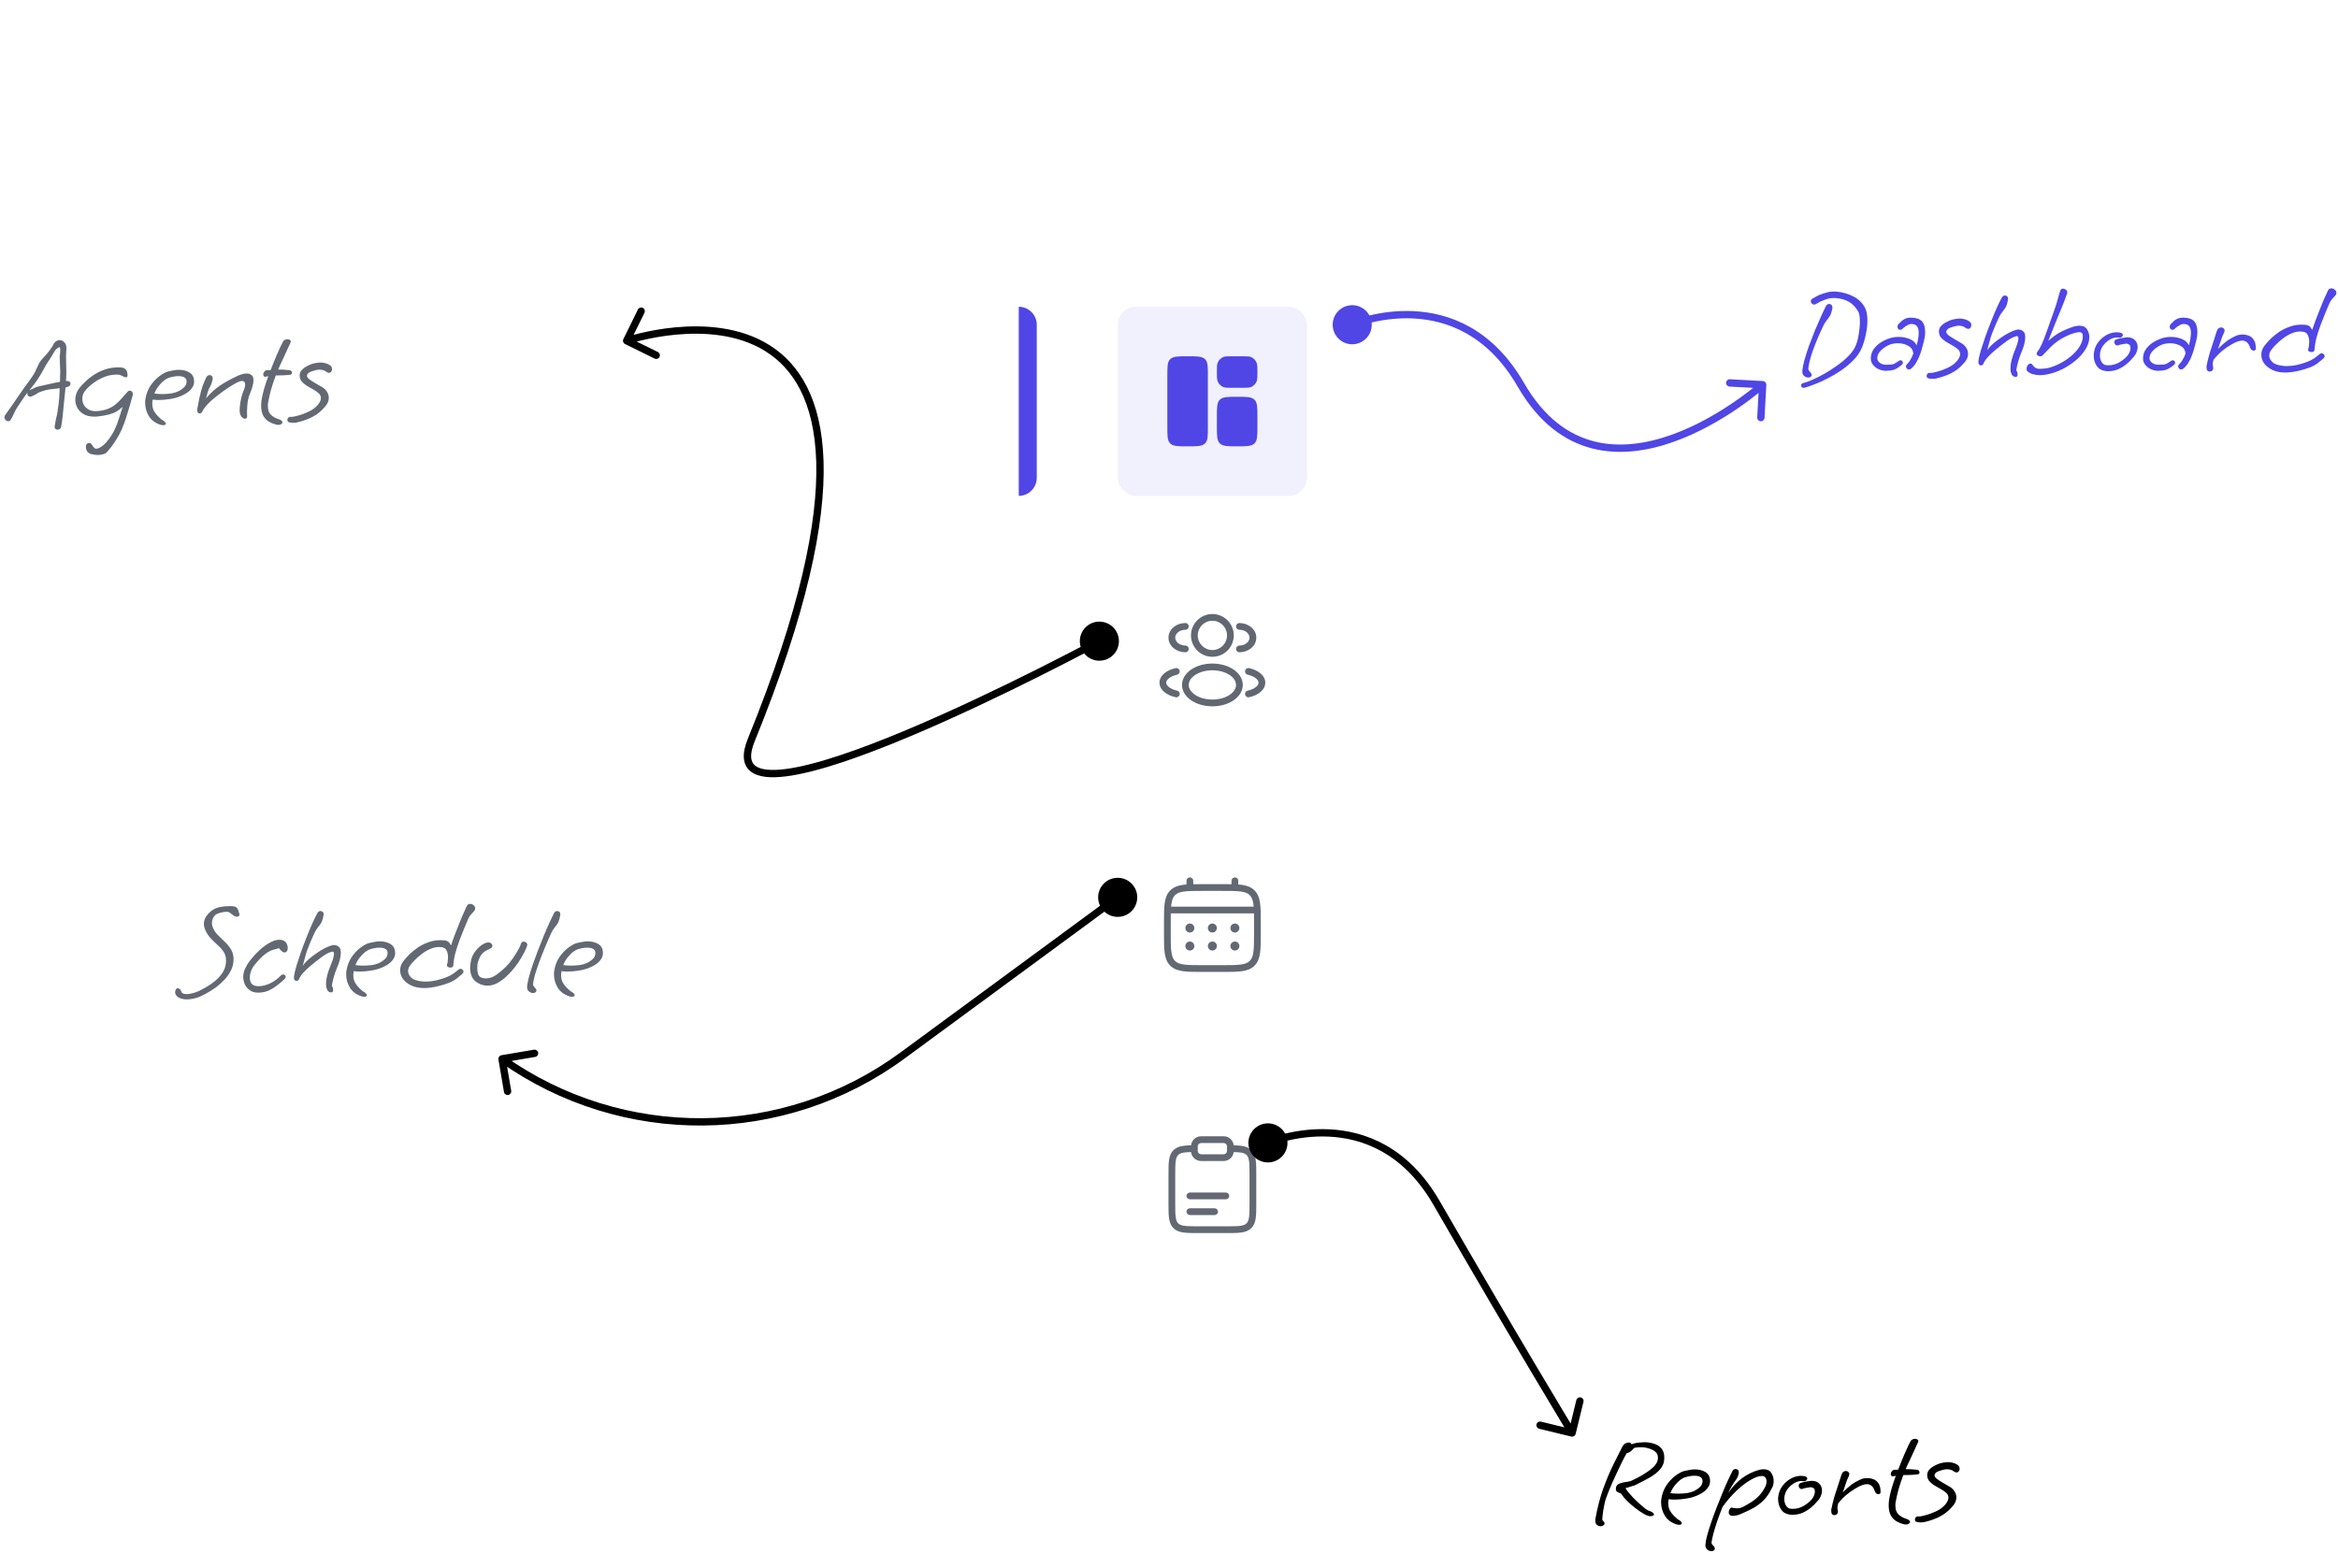 <svg width="319" height="214" viewBox="0 0 319 214" fill="none" xmlns="http://www.w3.org/2000/svg">
<g clip-path="url(#clip0_1890_20776)" filter="url(#filter0_dd_1890_20776)">
<rect width="52" height="183" transform="translate(139 5)" fill="white"/>
<path d="M139 34.491C140.357 34.491 141.458 35.591 141.458 36.948V57.837C141.458 59.195 140.357 60.295 139 60.295V34.491Z" fill="#4F46E5"/>
<rect x="152.517" y="34.491" width="25.804" height="25.804" rx="2.458" fill="#4F46E5" fill-opacity="0.08"/>
<path d="M159.275 43.836C159.275 42.616 159.275 42.007 159.68 41.628C160.085 41.249 160.736 41.249 162.04 41.249C163.343 41.249 163.995 41.249 164.4 41.628C164.804 42.007 164.804 42.616 164.804 43.836V50.95C164.804 52.169 164.804 52.779 164.4 53.158C163.995 53.537 163.343 53.537 162.04 53.537C160.736 53.537 160.085 53.537 159.68 53.158C159.275 52.779 159.275 52.169 159.275 50.95V43.836Z" fill="#4F46E5"/>
<path d="M166.033 49.482C166.033 48.207 166.033 47.57 166.438 47.174C166.843 46.778 167.495 46.778 168.798 46.778C170.101 46.778 170.753 46.778 171.158 47.174C171.563 47.57 171.563 48.207 171.563 49.482V50.833C171.563 52.108 171.563 52.745 171.158 53.141C170.753 53.537 170.101 53.537 168.798 53.537C167.495 53.537 166.843 53.537 166.438 53.141C166.033 52.745 166.033 52.108 166.033 50.833V49.482Z" fill="#4F46E5"/>
<path d="M166.033 43.399C166.033 42.731 166.033 42.397 166.138 42.134C166.279 41.783 166.548 41.504 166.887 41.358C167.141 41.249 167.463 41.249 168.107 41.249H169.489C170.133 41.249 170.455 41.249 170.709 41.358C171.048 41.504 171.317 41.783 171.457 42.134C171.563 42.397 171.563 42.731 171.563 43.399C171.563 44.067 171.563 44.401 171.457 44.665C171.317 45.016 171.048 45.295 170.709 45.441C170.455 45.55 170.133 45.55 169.489 45.55H168.107C167.463 45.55 167.141 45.55 166.887 45.441C166.548 45.295 166.279 45.016 166.138 44.665C166.033 44.401 166.033 44.067 166.033 43.399Z" fill="#4F46E5"/>
<g clip-path="url(#clip1_1890_20776)">
<path fill-rule="evenodd" clip-rule="evenodd" d="M165.419 76.423C163.807 76.423 162.5 77.729 162.5 79.341C162.5 80.953 163.807 82.26 165.419 82.26C167.031 82.26 168.337 80.953 168.337 79.341C168.337 77.729 167.031 76.423 165.419 76.423ZM163.422 79.341C163.422 78.238 164.316 77.344 165.419 77.344C166.522 77.344 167.416 78.238 167.416 79.341C167.416 80.444 166.522 81.338 165.419 81.338C164.316 81.338 163.422 80.444 163.422 79.341Z" fill="#1F2937" fill-opacity="0.7"/>
<path d="M169.105 77.652C168.851 77.652 168.644 77.858 168.644 78.112C168.644 78.367 168.851 78.573 169.105 78.573C169.951 78.573 170.487 79.13 170.487 79.648C170.487 80.167 169.951 80.724 169.105 80.724C168.851 80.724 168.644 80.93 168.644 81.184C168.644 81.439 168.851 81.645 169.105 81.645C170.295 81.645 171.409 80.826 171.409 79.648C171.409 78.471 170.295 77.652 169.105 77.652Z" fill="#1F2937" fill-opacity="0.7"/>
<path d="M162.193 78.112C162.193 77.858 161.987 77.652 161.732 77.652C160.542 77.652 159.428 78.471 159.428 79.648C159.428 80.826 160.542 81.645 161.732 81.645C161.987 81.645 162.193 81.439 162.193 81.184C162.193 80.93 161.987 80.724 161.732 80.724C160.887 80.724 160.35 80.167 160.35 79.648C160.35 79.13 160.887 78.573 161.732 78.573C161.987 78.573 162.193 78.367 162.193 78.112Z" fill="#1F2937" fill-opacity="0.7"/>
<path fill-rule="evenodd" clip-rule="evenodd" d="M165.419 83.181C164.323 83.181 163.309 83.477 162.557 83.978C161.807 84.478 161.272 85.219 161.272 86.1C161.272 86.98 161.807 87.721 162.557 88.221C163.309 88.722 164.323 89.018 165.419 89.018C166.515 89.018 167.528 88.722 168.281 88.221C169.03 87.721 169.566 86.98 169.566 86.1C169.566 85.219 169.03 84.478 168.281 83.978C167.528 83.477 166.515 83.181 165.419 83.181ZM162.193 86.1C162.193 85.623 162.483 85.135 163.068 84.745C163.649 84.358 164.479 84.103 165.419 84.103C166.358 84.103 167.188 84.358 167.77 84.745C168.355 85.135 168.644 85.623 168.644 86.1C168.644 86.576 168.355 87.064 167.77 87.454C167.188 87.841 166.358 88.096 165.419 88.096C164.479 88.096 163.649 87.841 163.068 87.454C162.483 87.064 162.193 86.576 162.193 86.1Z" fill="#1F2937" fill-opacity="0.7"/>
<path d="M169.884 84.158C169.938 83.909 170.184 83.752 170.433 83.806C171.024 83.936 171.556 84.17 171.951 84.493C172.346 84.817 172.638 85.261 172.638 85.792C172.638 86.324 172.346 86.768 171.951 87.091C171.556 87.415 171.024 87.649 170.433 87.778C170.184 87.833 169.938 87.675 169.884 87.427C169.829 87.178 169.987 86.933 170.235 86.878C170.722 86.771 171.111 86.588 171.368 86.378C171.625 86.168 171.716 85.962 171.716 85.792C171.716 85.623 171.625 85.417 171.368 85.207C171.111 84.996 170.722 84.813 170.235 84.706C169.987 84.652 169.829 84.406 169.884 84.158Z" fill="#1F2937" fill-opacity="0.7"/>
<path d="M160.405 83.806C160.654 83.752 160.899 83.909 160.954 84.158C161.008 84.406 160.851 84.652 160.602 84.706C160.116 84.813 159.726 84.996 159.47 85.207C159.213 85.417 159.121 85.623 159.121 85.792C159.121 85.962 159.213 86.168 159.47 86.378C159.726 86.588 160.116 86.771 160.602 86.878C160.851 86.933 161.008 87.178 160.954 87.427C160.899 87.675 160.654 87.833 160.405 87.778C159.814 87.649 159.281 87.415 158.886 87.091C158.491 86.768 158.2 86.324 158.2 85.792C158.2 85.261 158.491 84.817 158.886 84.493C159.281 84.17 159.814 83.936 160.405 83.806Z" fill="#1F2937" fill-opacity="0.7"/>
</g>
<g clip-path="url(#clip2_1890_20776)">
<path d="M168.491 119.891C168.83 119.891 169.105 119.615 169.105 119.276C169.105 118.937 168.83 118.662 168.491 118.662C168.151 118.662 167.876 118.937 167.876 119.276C167.876 119.615 168.151 119.891 168.491 119.891Z" fill="#626973"/>
<path d="M168.491 122.348C168.83 122.348 169.105 122.073 169.105 121.734C169.105 121.394 168.83 121.119 168.491 121.119C168.151 121.119 167.876 121.394 167.876 121.734C167.876 122.073 168.151 122.348 168.491 122.348Z" fill="#626973"/>
<path d="M166.033 119.276C166.033 119.615 165.758 119.891 165.419 119.891C165.079 119.891 164.804 119.615 164.804 119.276C164.804 118.937 165.079 118.662 165.419 118.662C165.758 118.662 166.033 118.937 166.033 119.276Z" fill="#626973"/>
<path d="M166.033 121.734C166.033 122.073 165.758 122.348 165.419 122.348C165.079 122.348 164.804 122.073 164.804 121.734C164.804 121.394 165.079 121.119 165.419 121.119C165.758 121.119 166.033 121.394 166.033 121.734Z" fill="#626973"/>
<path d="M162.347 119.891C162.686 119.891 162.961 119.615 162.961 119.276C162.961 118.937 162.686 118.662 162.347 118.662C162.007 118.662 161.732 118.937 161.732 119.276C161.732 119.615 162.007 119.891 162.347 119.891Z" fill="#626973"/>
<path d="M162.347 122.348C162.686 122.348 162.961 122.073 162.961 121.734C162.961 121.394 162.686 121.119 162.347 121.119C162.007 121.119 161.732 121.394 161.732 121.734C161.732 122.073 162.007 122.348 162.347 122.348Z" fill="#626973"/>
<path fill-rule="evenodd" clip-rule="evenodd" d="M162.347 112.364C162.601 112.364 162.807 112.571 162.807 112.825V113.294C163.214 113.286 163.662 113.286 164.155 113.286H166.682C167.175 113.286 167.623 113.286 168.03 113.294V112.825C168.03 112.571 168.236 112.364 168.491 112.364C168.745 112.364 168.951 112.571 168.951 112.825V113.333C169.111 113.345 169.262 113.361 169.405 113.38C170.126 113.477 170.709 113.681 171.169 114.141C171.628 114.6 171.832 115.183 171.929 115.904C172.023 116.604 172.023 117.498 172.023 118.627V119.925C172.023 121.054 172.023 121.949 171.929 122.649C171.832 123.369 171.628 123.952 171.169 124.412C170.709 124.871 170.126 125.075 169.405 125.172C168.706 125.266 167.811 125.266 166.682 125.266H164.155C163.026 125.266 162.132 125.266 161.432 125.172C160.712 125.075 160.129 124.871 159.669 124.412C159.209 123.952 159.005 123.369 158.908 122.649C158.814 121.949 158.814 121.054 158.814 119.925V118.627C158.814 117.498 158.814 116.604 158.908 115.904C159.005 115.183 159.209 114.6 159.669 114.141C160.129 113.681 160.712 113.477 161.432 113.38C161.575 113.361 161.726 113.345 161.886 113.333V112.825C161.886 112.571 162.092 112.364 162.347 112.364ZM161.555 114.293C160.937 114.376 160.58 114.532 160.32 114.792C160.06 115.052 159.905 115.408 159.821 116.027C159.807 116.131 159.796 116.241 159.786 116.358H171.052C171.042 116.241 171.03 116.131 171.016 116.027C170.933 115.408 170.777 115.052 170.517 114.792C170.257 114.532 169.901 114.376 169.283 114.293C168.651 114.208 167.819 114.207 166.647 114.207H164.19C163.018 114.207 162.186 114.208 161.555 114.293ZM159.736 118.662C159.736 118.137 159.736 117.68 159.744 117.279H171.094C171.102 117.68 171.102 118.137 171.102 118.662V119.891C171.102 121.062 171.101 121.894 171.016 122.526C170.933 123.144 170.777 123.5 170.517 123.76C170.257 124.02 169.901 124.176 169.283 124.259C168.651 124.344 167.819 124.345 166.647 124.345H164.19C163.018 124.345 162.186 124.344 161.555 124.259C160.937 124.176 160.58 124.02 160.32 123.76C160.06 123.5 159.905 123.144 159.821 122.526C159.737 121.894 159.736 121.062 159.736 119.891V118.662Z" fill="#626973"/>
</g>
<path fill-rule="evenodd" clip-rule="evenodd" d="M162.508 148.927C162.581 148.233 163.169 147.692 163.883 147.692H166.954C167.668 147.692 168.256 148.233 168.329 148.927C168.798 148.937 169.203 148.961 169.549 149.024C170.015 149.11 170.411 149.273 170.734 149.595C171.104 149.965 171.263 150.431 171.337 150.984C171.409 151.517 171.409 152.194 171.409 153.034V156.788C171.409 157.628 171.409 158.305 171.337 158.838C171.263 159.391 171.104 159.857 170.734 160.226C170.364 160.596 169.899 160.755 169.346 160.83C168.813 160.901 168.136 160.901 167.295 160.901H163.542C162.701 160.901 162.024 160.901 161.491 160.83C160.938 160.755 160.473 160.596 160.103 160.226C159.733 159.857 159.574 159.391 159.5 158.838C159.428 158.305 159.428 157.628 159.428 156.788V153.034C159.428 152.194 159.428 151.517 159.5 150.984C159.574 150.431 159.733 149.965 160.103 149.595C160.426 149.273 160.822 149.11 161.288 149.024C161.634 148.961 162.039 148.937 162.508 148.927ZM163.422 149.382C163.422 149.382 163.422 149.383 163.422 149.383V149.689C163.422 149.943 163.628 150.149 163.883 150.149H166.954C167.209 150.149 167.415 149.943 167.415 149.689V149.383C167.415 149.383 167.415 149.382 167.415 149.382V149.074C167.415 148.82 167.209 148.613 166.954 148.613H163.883C163.628 148.613 163.422 148.82 163.422 149.074V149.382ZM168.328 149.849C168.248 150.537 167.664 151.071 166.954 151.071H163.883C163.173 151.071 162.589 150.537 162.509 149.849C162.068 149.858 161.728 149.881 161.454 149.931C161.106 149.995 160.904 150.098 160.755 150.247C160.585 150.417 160.474 150.656 160.413 151.107C160.351 151.571 160.35 152.186 160.35 153.068V156.754C160.35 157.636 160.351 158.251 160.413 158.715C160.474 159.166 160.585 159.405 160.755 159.575C160.925 159.745 161.163 159.856 161.614 159.916C162.078 159.979 162.693 159.98 163.575 159.98H167.262C168.144 159.98 168.759 159.979 169.223 159.916C169.674 159.856 169.912 159.745 170.082 159.575C170.252 159.405 170.363 159.166 170.424 158.715C170.486 158.251 170.487 157.636 170.487 156.754V153.068C170.487 152.186 170.486 151.571 170.424 151.107C170.363 150.656 170.252 150.417 170.082 150.247C169.933 150.098 169.731 149.995 169.383 149.931C169.109 149.881 168.769 149.858 168.328 149.849ZM161.886 155.833C161.886 155.578 162.092 155.372 162.347 155.372H167.262C167.516 155.372 167.722 155.578 167.722 155.833C167.722 156.087 167.516 156.293 167.262 156.293H162.347C162.092 156.293 161.886 156.087 161.886 155.833ZM161.886 157.983C161.886 157.728 162.092 157.522 162.347 157.522H165.726C165.98 157.522 166.186 157.728 166.186 157.983C166.186 158.237 165.98 158.444 165.726 158.444H162.347C162.092 158.444 161.886 158.237 161.886 157.983Z" fill="#626973"/>
</g>
<path d="M246.098 52.926C245.978 52.926 245.888 52.896 245.828 52.836C245.768 52.776 245.738 52.704 245.738 52.62C245.738 52.428 245.858 52.308 246.098 52.26C246.41 52.188 246.818 52.038 247.322 51.81C247.826 51.594 248.372 51.318 248.96 50.982C249.548 50.646 250.124 50.274 250.688 49.866C251.264 49.458 251.768 49.032 252.2 48.588C252.644 48.144 252.962 47.7 253.154 47.256C253.358 46.812 253.508 46.278 253.604 45.654C253.712 45.018 253.766 44.43 253.766 43.89C253.766 43.59 253.748 43.32 253.712 43.08C253.676 42.84 253.622 42.66 253.55 42.54C253.214 41.94 252.794 41.496 252.29 41.208C251.798 40.908 251.21 40.734 250.526 40.686C250.466 40.674 250.4 40.668 250.328 40.668C250.268 40.668 250.208 40.668 250.148 40.668C249.872 40.668 249.614 40.704 249.374 40.776C249.134 40.848 248.846 40.956 248.51 41.1C248.378 41.148 248.258 41.208 248.15 41.28C248.042 41.34 247.904 41.418 247.736 41.514C247.664 41.55 247.592 41.568 247.52 41.568C247.4 41.568 247.292 41.52 247.196 41.424C247.112 41.328 247.07 41.226 247.07 41.118C247.07 40.95 247.154 40.824 247.322 40.74C247.466 40.668 247.598 40.596 247.718 40.524C247.838 40.44 247.994 40.356 248.186 40.272C248.594 40.104 248.978 39.978 249.338 39.894C249.71 39.798 250.136 39.768 250.616 39.804C251.432 39.876 252.194 40.098 252.902 40.47C253.622 40.842 254.156 41.382 254.504 42.09C254.6 42.282 254.672 42.522 254.72 42.81C254.768 43.086 254.792 43.392 254.792 43.728C254.792 44.352 254.714 45.018 254.558 45.726C254.414 46.422 254.216 47.052 253.964 47.616C253.712 48.168 253.34 48.69 252.848 49.182C252.368 49.674 251.822 50.13 251.21 50.55C250.61 50.958 249.992 51.324 249.356 51.648C248.732 51.972 248.144 52.236 247.592 52.44C247.052 52.656 246.602 52.812 246.242 52.908C246.206 52.92 246.158 52.926 246.098 52.926ZM246.71 51.522C246.518 51.522 246.326 51.444 246.134 51.288C245.954 51.132 245.882 50.886 245.918 50.55C245.954 50.166 246.05 49.686 246.206 49.11C246.374 48.522 246.578 47.886 246.818 47.202C247.07 46.518 247.334 45.834 247.61 45.15C247.898 44.466 248.174 43.83 248.438 43.242C248.702 42.642 248.936 42.15 249.14 41.766C249.248 41.574 249.398 41.478 249.59 41.478C249.71 41.478 249.812 41.526 249.896 41.622C249.992 41.718 250.028 41.85 250.004 42.018L250.022 42C250.01 42.12 249.968 42.306 249.896 42.558C249.836 42.81 249.758 43.002 249.662 43.134C249.542 43.326 249.398 43.524 249.23 43.728C249.062 43.932 248.912 44.172 248.78 44.448C248.192 45.684 247.712 46.824 247.34 47.868C246.98 48.9 246.776 49.722 246.728 50.334C246.728 50.418 246.764 50.508 246.836 50.604C246.92 50.7 246.998 50.796 247.07 50.892C247.154 50.988 247.196 51.084 247.196 51.18C247.196 51.276 247.136 51.366 247.016 51.45C246.956 51.498 246.854 51.522 246.71 51.522ZM257.326 50.604C256.99 50.604 256.66 50.532 256.336 50.388C256.024 50.244 255.766 50.046 255.562 49.794C255.358 49.542 255.256 49.254 255.256 48.93C255.256 48.45 255.382 48.03 255.634 47.67C255.886 47.31 256.204 47.004 256.588 46.752C256.984 46.5 257.386 46.308 257.794 46.176C258.19 46.044 258.622 45.978 259.09 45.978C259.582 45.978 260.056 46.068 260.512 46.248C260.98 46.416 261.31 46.71 261.502 47.13C261.598 46.818 261.67 46.512 261.718 46.212C261.766 45.9 261.79 45.63 261.79 45.402C261.79 45.018 261.712 44.724 261.556 44.52C261.412 44.316 261.148 44.214 260.764 44.214C260.608 44.214 260.428 44.274 260.224 44.394C260.02 44.502 259.822 44.646 259.63 44.826C259.558 44.898 259.504 44.946 259.468 44.97C259.444 44.994 259.378 45.006 259.27 45.006C259.15 45.006 259.054 44.964 258.982 44.88C258.922 44.796 258.892 44.7 258.892 44.592C258.892 44.448 258.946 44.322 259.054 44.214C259.162 44.106 259.282 43.986 259.414 43.854C259.546 43.722 259.714 43.608 259.918 43.512C260.134 43.404 260.404 43.35 260.728 43.35C261.4 43.35 261.892 43.506 262.204 43.818C262.516 44.13 262.672 44.64 262.672 45.348C262.672 45.696 262.624 46.056 262.528 46.428C262.444 46.8 262.342 47.196 262.222 47.616C262.15 47.88 262.048 48.18 261.916 48.516C261.796 48.84 261.64 49.164 261.448 49.488C261.256 49.812 261.022 50.088 260.746 50.316C260.662 50.388 260.572 50.424 260.476 50.424C260.356 50.424 260.254 50.382 260.17 50.298C260.086 50.214 260.044 50.118 260.044 50.01C260.044 49.902 260.098 49.794 260.206 49.686C260.338 49.578 260.476 49.404 260.62 49.164C260.776 48.924 260.92 48.624 261.052 48.264C261.016 47.772 260.782 47.412 260.35 47.184C259.93 46.956 259.462 46.842 258.946 46.842C258.646 46.842 258.358 46.878 258.082 46.95C257.782 47.034 257.482 47.178 257.182 47.382C256.882 47.574 256.63 47.802 256.426 48.066C256.234 48.33 256.138 48.606 256.138 48.894C256.138 49.122 256.252 49.326 256.48 49.506C256.72 49.686 257.002 49.776 257.326 49.776C257.602 49.776 257.818 49.77 257.974 49.758C258.142 49.746 258.298 49.71 258.442 49.65C258.598 49.578 258.796 49.452 259.036 49.272C259.144 49.2 259.234 49.164 259.306 49.164C259.402 49.164 259.48 49.194 259.54 49.254C259.6 49.314 259.63 49.392 259.63 49.488C259.63 49.62 259.564 49.734 259.432 49.83C259.024 50.166 258.664 50.382 258.352 50.478C258.052 50.562 257.71 50.604 257.326 50.604ZM263.701 51.702C263.617 51.702 263.521 51.696 263.413 51.684C263.317 51.672 263.215 51.654 263.107 51.63C262.951 51.594 262.873 51.48 262.873 51.288C262.873 51.18 262.915 51.084 262.999 51C263.083 50.904 263.203 50.868 263.359 50.892C263.491 50.904 263.701 50.874 263.989 50.802C264.289 50.73 264.619 50.634 264.979 50.514C265.507 50.322 265.939 50.118 266.275 49.902C266.611 49.686 266.887 49.434 267.103 49.146C267.331 48.858 267.445 48.582 267.445 48.318C267.445 48.198 267.421 48.084 267.373 47.976C267.325 47.856 267.235 47.742 267.103 47.634C266.899 47.454 266.653 47.286 266.365 47.13C266.077 46.974 265.795 46.812 265.519 46.644C265.243 46.464 265.009 46.266 264.817 46.05C264.637 45.822 264.547 45.546 264.547 45.222C264.547 44.934 264.649 44.688 264.853 44.484C265.057 44.268 265.291 44.094 265.555 43.962C265.831 43.818 266.065 43.716 266.257 43.656C266.449 43.596 266.641 43.554 266.833 43.53C267.025 43.494 267.217 43.476 267.409 43.476C267.637 43.476 267.853 43.506 268.057 43.566C268.273 43.614 268.477 43.704 268.669 43.836C268.777 43.908 268.855 43.992 268.903 44.088C268.951 44.184 268.975 44.28 268.975 44.376C268.975 44.508 268.933 44.628 268.849 44.736C268.777 44.832 268.675 44.88 268.543 44.88C268.447 44.88 268.321 44.832 268.165 44.736H268.183C267.919 44.544 267.613 44.448 267.265 44.448C267.073 44.448 266.899 44.472 266.743 44.52C266.491 44.58 266.245 44.658 266.005 44.754C265.765 44.85 265.615 45 265.555 45.204C265.519 45.36 265.609 45.534 265.825 45.726C266.053 45.906 266.335 46.092 266.671 46.284C267.007 46.464 267.319 46.644 267.607 46.824C267.883 46.98 268.105 47.19 268.273 47.454C268.441 47.718 268.525 48 268.525 48.3C268.525 48.672 268.387 49.032 268.111 49.38C267.667 49.92 267.205 50.34 266.725 50.64C266.257 50.94 265.729 51.186 265.141 51.378C264.817 51.486 264.547 51.564 264.331 51.612C264.115 51.672 263.905 51.702 263.701 51.702ZM275.031 51.432C274.767 51.432 274.581 51.318 274.473 51.09C274.365 50.862 274.311 50.592 274.311 50.28C274.311 49.896 274.371 49.482 274.491 49.038C274.611 48.594 274.731 48.234 274.851 47.958C275.019 47.562 275.151 47.214 275.247 46.914C275.343 46.614 275.391 46.374 275.391 46.194C275.391 45.978 275.325 45.87 275.193 45.87C275.109 45.858 274.935 45.912 274.671 46.032C274.407 46.152 274.131 46.314 273.843 46.518C273.663 46.638 273.423 46.818 273.123 47.058C272.823 47.286 272.511 47.538 272.187 47.814C271.863 48.09 271.575 48.36 271.323 48.624C270.987 48.972 270.759 49.296 270.639 49.596C270.567 49.776 270.447 49.866 270.279 49.866C270.171 49.866 270.081 49.818 270.009 49.722C269.937 49.614 269.913 49.452 269.937 49.236C269.997 48.84 270.111 48.354 270.279 47.778C270.459 47.202 270.663 46.584 270.891 45.924C271.131 45.252 271.383 44.586 271.647 43.926C271.911 43.254 272.169 42.63 272.421 42.054C272.685 41.478 272.919 40.998 273.123 40.614C273.231 40.422 273.381 40.326 273.573 40.326C273.681 40.326 273.777 40.368 273.861 40.452C273.945 40.524 273.987 40.632 273.987 40.776C273.987 40.824 273.969 40.926 273.933 41.082C273.909 41.238 273.867 41.4 273.807 41.568C273.759 41.736 273.699 41.874 273.627 41.982C273.507 42.174 273.363 42.372 273.195 42.576C273.027 42.78 272.877 43.02 272.745 43.296C272.457 43.92 272.223 44.454 272.043 44.898C271.863 45.33 271.719 45.714 271.611 46.05C271.515 46.386 271.431 46.692 271.359 46.968C271.287 47.244 271.209 47.532 271.125 47.832C271.221 47.676 271.311 47.55 271.395 47.454C271.479 47.358 271.563 47.268 271.647 47.184C271.887 46.944 272.175 46.698 272.511 46.446C272.847 46.194 273.195 45.954 273.555 45.726C273.927 45.498 274.275 45.318 274.599 45.186C274.935 45.042 275.205 44.97 275.409 44.97C275.637 44.97 275.847 45.048 276.039 45.204C276.231 45.348 276.327 45.63 276.327 46.05C276.327 46.29 276.285 46.584 276.201 46.932C276.129 47.268 275.991 47.664 275.787 48.12C275.619 48.528 275.469 48.966 275.337 49.434C275.217 49.89 275.139 50.256 275.103 50.532C275.223 50.712 275.283 50.91 275.283 51.126C275.283 51.33 275.199 51.432 275.031 51.432ZM278.319 51.198C277.995 51.198 277.689 51.156 277.401 51.072C277.113 51 276.855 50.868 276.627 50.676C276.543 50.592 276.501 50.478 276.501 50.334C276.501 50.166 276.555 50.004 276.663 49.848C276.783 49.692 276.909 49.614 277.041 49.614C277.113 49.614 277.185 49.65 277.257 49.722C277.329 49.806 277.413 49.908 277.509 50.028C277.617 50.148 277.767 50.238 277.959 50.298C278.019 50.31 278.085 50.322 278.157 50.334C278.229 50.334 278.307 50.334 278.391 50.334C278.571 50.334 278.757 50.322 278.949 50.298C279.153 50.274 279.315 50.25 279.435 50.226C280.011 50.082 280.581 49.86 281.145 49.56C281.709 49.26 282.219 48.912 282.675 48.516C283.131 48.12 283.497 47.694 283.773 47.238C284.049 46.782 284.187 46.32 284.187 45.852C284.187 45.504 284.025 45.33 283.701 45.33C283.509 45.33 283.257 45.378 282.945 45.474C282.633 45.57 282.309 45.696 281.973 45.852C281.637 46.008 281.319 46.182 281.019 46.374C280.527 46.698 280.107 47.04 279.759 47.4C279.411 47.76 279.051 48.132 278.679 48.516C278.607 48.588 278.511 48.624 278.391 48.624C278.271 48.624 278.157 48.594 278.049 48.534C277.941 48.462 277.887 48.366 277.887 48.246C277.887 48.15 277.929 48.054 278.013 47.958C278.205 47.718 278.403 47.37 278.607 46.914C278.811 46.458 279.009 45.954 279.201 45.402C279.405 44.85 279.597 44.31 279.777 43.782C279.957 43.242 280.125 42.768 280.281 42.36C280.473 41.844 280.629 41.352 280.749 40.884C280.869 40.416 280.989 40.008 281.109 39.66C281.169 39.48 281.295 39.39 281.487 39.39C281.619 39.39 281.745 39.438 281.865 39.534C281.997 39.618 282.063 39.732 282.063 39.876C282.063 39.888 282.057 39.912 282.045 39.948C282.045 39.972 282.045 39.996 282.045 40.02V40.038C281.865 40.554 281.655 41.112 281.415 41.712C281.175 42.3 280.893 42.984 280.569 43.764C280.257 44.544 279.891 45.462 279.471 46.518C279.723 46.29 280.005 46.062 280.317 45.834C280.629 45.594 280.989 45.378 281.397 45.186C281.733 45.018 282.123 44.856 282.567 44.7C283.011 44.532 283.395 44.448 283.719 44.448C284.211 44.448 284.559 44.616 284.763 44.952C284.967 45.276 285.069 45.63 285.069 46.014C285.069 46.566 284.895 47.118 284.547 47.67C284.211 48.222 283.761 48.732 283.197 49.2C282.633 49.668 282.015 50.07 281.343 50.406C280.671 50.73 280.005 50.958 279.345 51.09C279.009 51.162 278.667 51.198 278.319 51.198ZM287.649 50.658C287.577 50.658 287.505 50.658 287.433 50.658C287.361 50.646 287.289 50.634 287.217 50.622C286.725 50.562 286.341 50.328 286.065 49.92C285.801 49.5 285.669 49.032 285.669 48.516C285.669 48.18 285.735 47.826 285.867 47.454C286.011 47.07 286.233 46.722 286.533 46.41C286.833 46.086 287.181 45.828 287.577 45.636C287.973 45.444 288.375 45.348 288.783 45.348C288.987 45.348 289.179 45.372 289.359 45.42C289.551 45.468 289.647 45.564 289.647 45.708C289.647 45.804 289.593 45.9 289.485 45.996C289.389 46.08 289.257 46.104 289.089 46.068C289.041 46.056 288.963 46.05 288.855 46.05C288.567 46.05 288.273 46.128 287.973 46.284C287.673 46.44 287.403 46.65 287.163 46.914C286.923 47.166 286.749 47.448 286.641 47.76C286.557 48 286.515 48.24 286.515 48.48C286.515 48.852 286.599 49.17 286.767 49.434C286.947 49.698 287.151 49.83 287.379 49.83C287.439 49.842 287.493 49.848 287.541 49.848C287.601 49.848 287.655 49.848 287.703 49.848C288.231 49.848 288.735 49.704 289.215 49.416C289.707 49.116 290.085 48.792 290.349 48.444C290.481 48.24 290.571 48.06 290.619 47.904C290.667 47.736 290.691 47.598 290.691 47.49C290.691 47.25 290.619 47.088 290.475 47.004C290.331 46.92 290.199 46.884 290.079 46.896C289.887 46.92 289.701 46.95 289.521 46.986C289.341 47.01 289.185 47.052 289.053 47.112C288.981 47.136 288.927 47.148 288.891 47.148C288.771 47.148 288.669 47.1 288.585 47.004C288.513 46.908 288.477 46.806 288.477 46.698C288.477 46.506 288.567 46.38 288.747 46.32C288.915 46.26 289.113 46.206 289.341 46.158C289.569 46.11 289.803 46.074 290.043 46.05C290.091 46.038 290.133 46.032 290.169 46.032C290.205 46.032 290.247 46.032 290.295 46.032C290.727 46.032 291.063 46.164 291.303 46.428C291.543 46.68 291.663 46.992 291.663 47.364C291.663 47.592 291.609 47.838 291.501 48.102C291.393 48.366 291.219 48.618 290.979 48.858C290.763 49.134 290.487 49.41 290.151 49.686C289.815 49.962 289.437 50.196 289.017 50.388C288.597 50.568 288.141 50.658 287.649 50.658ZM294.469 50.604C294.133 50.604 293.803 50.532 293.479 50.388C293.167 50.244 292.909 50.046 292.705 49.794C292.501 49.542 292.399 49.254 292.399 48.93C292.399 48.45 292.525 48.03 292.777 47.67C293.029 47.31 293.347 47.004 293.731 46.752C294.127 46.5 294.529 46.308 294.937 46.176C295.333 46.044 295.765 45.978 296.233 45.978C296.725 45.978 297.199 46.068 297.655 46.248C298.123 46.416 298.453 46.71 298.645 47.13C298.741 46.818 298.813 46.512 298.861 46.212C298.909 45.9 298.933 45.63 298.933 45.402C298.933 45.018 298.855 44.724 298.699 44.52C298.555 44.316 298.291 44.214 297.907 44.214C297.751 44.214 297.571 44.274 297.367 44.394C297.163 44.502 296.965 44.646 296.773 44.826C296.701 44.898 296.647 44.946 296.611 44.97C296.587 44.994 296.521 45.006 296.413 45.006C296.293 45.006 296.197 44.964 296.125 44.88C296.065 44.796 296.035 44.7 296.035 44.592C296.035 44.448 296.089 44.322 296.197 44.214C296.305 44.106 296.425 43.986 296.557 43.854C296.689 43.722 296.857 43.608 297.061 43.512C297.277 43.404 297.547 43.35 297.871 43.35C298.543 43.35 299.035 43.506 299.347 43.818C299.659 44.13 299.815 44.64 299.815 45.348C299.815 45.696 299.767 46.056 299.671 46.428C299.587 46.8 299.485 47.196 299.365 47.616C299.293 47.88 299.191 48.18 299.059 48.516C298.939 48.84 298.783 49.164 298.591 49.488C298.399 49.812 298.165 50.088 297.889 50.316C297.805 50.388 297.715 50.424 297.619 50.424C297.499 50.424 297.397 50.382 297.313 50.298C297.229 50.214 297.187 50.118 297.187 50.01C297.187 49.902 297.241 49.794 297.349 49.686C297.481 49.578 297.619 49.404 297.763 49.164C297.919 48.924 298.063 48.624 298.195 48.264C298.159 47.772 297.925 47.412 297.493 47.184C297.073 46.956 296.605 46.842 296.089 46.842C295.789 46.842 295.501 46.878 295.225 46.95C294.925 47.034 294.625 47.178 294.325 47.382C294.025 47.574 293.773 47.802 293.569 48.066C293.377 48.33 293.281 48.606 293.281 48.894C293.281 49.122 293.395 49.326 293.623 49.506C293.863 49.686 294.145 49.776 294.469 49.776C294.745 49.776 294.961 49.77 295.117 49.758C295.285 49.746 295.441 49.71 295.585 49.65C295.741 49.578 295.939 49.452 296.179 49.272C296.287 49.2 296.377 49.164 296.449 49.164C296.545 49.164 296.623 49.194 296.683 49.254C296.743 49.314 296.773 49.392 296.773 49.488C296.773 49.62 296.707 49.734 296.575 49.83C296.167 50.166 295.807 50.382 295.495 50.478C295.195 50.562 294.853 50.604 294.469 50.604ZM301.492 50.712C301.384 50.712 301.282 50.67 301.186 50.586C301.102 50.49 301.06 50.334 301.06 50.118C301.06 50.07 301.06 50.022 301.06 49.974C301.072 49.914 301.084 49.854 301.096 49.794C301.204 49.266 301.342 48.708 301.51 48.12C301.69 47.532 301.87 46.98 302.05 46.464C302.23 45.936 302.362 45.522 302.446 45.222C302.506 45.03 302.59 44.892 302.698 44.808C302.818 44.724 302.938 44.682 303.058 44.682C303.19 44.682 303.298 44.724 303.382 44.808C303.478 44.88 303.526 44.982 303.526 45.114C303.526 45.222 303.49 45.342 303.418 45.474C303.346 45.606 303.256 45.816 303.148 46.104C303.052 46.392 302.956 46.68 302.86 46.968C302.764 47.256 302.68 47.472 302.608 47.616C303.028 47.208 303.406 46.872 303.742 46.608C304.078 46.344 304.522 46.086 305.074 45.834C305.314 45.714 305.626 45.654 306.01 45.654C306.286 45.654 306.562 45.708 306.838 45.816C307.114 45.924 307.342 46.116 307.522 46.392C307.702 46.668 307.792 47.058 307.792 47.562C307.792 47.754 307.684 47.85 307.468 47.85C307.384 47.85 307.294 47.814 307.198 47.742C307.114 47.67 307.042 47.55 306.982 47.382C306.898 47.106 306.766 46.89 306.586 46.734C306.418 46.566 306.196 46.482 305.92 46.482C305.752 46.482 305.56 46.518 305.344 46.59C305.08 46.674 304.75 46.836 304.354 47.076C303.958 47.304 303.55 47.592 303.13 47.94C302.722 48.288 302.344 48.684 301.996 49.128C301.996 49.212 301.978 49.308 301.942 49.416C301.918 49.524 301.906 49.644 301.906 49.776C301.906 49.8 301.918 49.86 301.942 49.956C301.966 50.052 301.978 50.148 301.978 50.244C301.978 50.376 301.924 50.49 301.816 50.586C301.72 50.67 301.612 50.712 301.492 50.712ZM311.795 50.838C311.135 50.838 310.559 50.724 310.067 50.496C309.587 50.268 309.209 49.974 308.933 49.614C308.669 49.242 308.537 48.846 308.537 48.426C308.537 48.21 308.573 47.988 308.645 47.76C308.729 47.532 308.855 47.316 309.023 47.112C309.239 46.836 309.509 46.536 309.833 46.212C310.169 45.888 310.547 45.582 310.967 45.294C311.399 45.006 311.873 44.772 312.389 44.592C312.905 44.4 313.457 44.304 314.045 44.304C314.477 44.304 314.771 44.34 314.927 44.412C315.095 44.484 315.209 44.58 315.269 44.7C315.329 44.808 315.401 44.916 315.485 45.024C315.629 44.568 315.797 44.088 315.989 43.584C316.181 43.08 316.367 42.606 316.547 42.162C316.727 41.718 316.871 41.358 316.979 41.082C317.051 40.926 317.135 40.74 317.231 40.524C317.339 40.296 317.429 40.098 317.501 39.93C317.585 39.75 317.627 39.66 317.627 39.66C317.711 39.456 317.867 39.354 318.095 39.354C318.263 39.354 318.419 39.414 318.563 39.534C318.707 39.654 318.779 39.798 318.779 39.966C318.779 40.086 318.731 40.212 318.635 40.344H318.617C318.617 40.344 318.563 40.404 318.455 40.524C318.347 40.632 318.227 40.77 318.095 40.938C317.975 41.106 317.885 41.262 317.825 41.406C317.681 41.766 317.501 42.192 317.285 42.684C317.081 43.164 316.871 43.692 316.655 44.268C316.439 44.844 316.247 45.432 316.079 46.032C315.923 46.62 315.827 47.202 315.791 47.778C315.779 47.862 315.737 47.928 315.665 47.976C315.593 48.024 315.509 48.048 315.413 48.048C315.281 48.048 315.161 48.018 315.053 47.958C314.945 47.886 314.903 47.79 314.927 47.67C314.987 47.502 315.023 47.334 315.035 47.166C315.059 46.986 315.071 46.818 315.071 46.662C315.071 46.326 315.017 46.038 314.909 45.798C314.813 45.546 314.657 45.39 314.441 45.33C314.345 45.294 314.243 45.27 314.135 45.258C314.027 45.246 313.919 45.24 313.811 45.24C313.427 45.24 313.037 45.33 312.641 45.51C312.245 45.678 311.867 45.9 311.507 46.176C311.159 46.44 310.841 46.716 310.553 47.004C310.265 47.292 310.037 47.556 309.869 47.796C309.701 48.024 309.617 48.27 309.617 48.534C309.617 48.846 309.767 49.146 310.067 49.434C310.367 49.71 310.883 49.878 311.615 49.938C311.675 49.95 311.735 49.956 311.795 49.956C311.855 49.956 311.921 49.956 311.993 49.956C312.485 49.956 312.995 49.896 313.523 49.776C314.063 49.644 314.537 49.494 314.945 49.326C315.269 49.194 315.557 49.038 315.809 48.858C316.061 48.678 316.283 48.504 316.475 48.336C316.571 48.252 316.673 48.21 316.781 48.21C316.889 48.21 316.979 48.252 317.051 48.336C317.135 48.408 317.177 48.492 317.177 48.588C317.177 48.708 317.123 48.816 317.015 48.912C316.823 49.08 316.577 49.284 316.277 49.524C315.989 49.752 315.641 49.95 315.233 50.118C314.753 50.31 314.195 50.478 313.559 50.622C312.923 50.766 312.335 50.838 311.795 50.838Z" fill="#4F46E5"/>
<path d="M7.858 58.638C7.738 58.638 7.636 58.596 7.552 58.512C7.468 58.44 7.438 58.326 7.462 58.17C7.534 57.774 7.582 57.498 7.606 57.342C7.642 57.198 7.666 57.09 7.678 57.018C7.702 56.946 7.726 56.844 7.75 56.712C7.786 56.58 7.828 56.334 7.876 55.974C7.972 55.398 8.038 54.864 8.074 54.372C8.11 53.868 8.134 53.406 8.146 52.986C7.69 53.034 7.258 53.082 6.85 53.13C6.454 53.178 6.01 53.292 5.518 53.472H5.5C5.308 53.544 5.122 53.646 4.942 53.778C4.762 53.898 4.546 54.006 4.294 54.102C4.222 54.126 4.162 54.138 4.114 54.138C3.97 54.138 3.862 54.078 3.79 53.958C3.73 53.826 3.712 53.7 3.736 53.58C3.652 53.712 3.568 53.826 3.484 53.922C3.28 54.222 3.1 54.486 2.944 54.714C2.8 54.93 2.626 55.188 2.422 55.488C2.23 55.764 2.062 56.07 1.918 56.406C1.774 56.73 1.618 57.03 1.45 57.306C1.366 57.426 1.258 57.486 1.126 57.486C0.994 57.486 0.874 57.432 0.766 57.324C0.658 57.216 0.604 57.09 0.604 56.946C0.604 56.862 0.628 56.778 0.676 56.694C0.856 56.418 1.018 56.184 1.162 55.992C1.318 55.788 1.486 55.554 1.666 55.29C1.882 54.978 2.062 54.714 2.206 54.498C2.362 54.282 2.536 54.03 2.728 53.742C2.956 53.406 3.16 53.112 3.34 52.86C3.532 52.608 3.718 52.356 3.898 52.104C4.09 51.84 4.294 51.546 4.51 51.222C4.702 50.922 4.852 50.64 4.96 50.376C5.08 50.1 5.206 49.83 5.338 49.566C5.482 49.302 5.686 49.038 5.95 48.774L5.968 48.756C6.244 48.48 6.52 48.156 6.796 47.784C7.072 47.4 7.27 47.076 7.39 46.812C7.618 46.548 7.87 46.416 8.146 46.416C8.47 46.416 8.74 46.596 8.956 46.956C9.004 47.076 9.034 47.19 9.046 47.298C9.058 47.406 9.064 47.514 9.064 47.622C9.064 47.79 9.052 47.952 9.028 48.108C9.016 48.264 9.01 48.42 9.01 48.576C9.022 48.972 9.028 49.326 9.028 49.638C9.04 49.938 9.046 50.256 9.046 50.592C9.046 50.748 9.046 50.91 9.046 51.078C9.046 51.246 9.04 51.426 9.028 51.618C9.028 51.666 9.022 51.732 9.01 51.816C9.01 51.9 9.01 51.96 9.01 51.996H9.19C9.334 51.996 9.442 52.032 9.514 52.104C9.586 52.176 9.622 52.26 9.622 52.356C9.622 52.452 9.586 52.548 9.514 52.644C9.442 52.728 9.328 52.782 9.172 52.806C9.136 52.818 9.1 52.83 9.064 52.842C9.028 52.842 8.986 52.854 8.938 52.878C8.914 53.13 8.89 53.388 8.866 53.652C8.842 53.904 8.812 54.186 8.776 54.498C8.728 54.966 8.686 55.386 8.65 55.758C8.626 56.118 8.59 56.49 8.542 56.874C8.506 57.246 8.44 57.702 8.344 58.242C8.32 58.374 8.26 58.47 8.164 58.53C8.068 58.602 7.966 58.638 7.858 58.638ZM5.23 51.618C4.99 52.002 4.774 52.308 4.582 52.536C4.39 52.764 4.192 53.016 3.988 53.292L4.042 53.238C4.27 53.154 4.468 53.064 4.636 52.968C4.816 52.86 5.032 52.782 5.284 52.734C5.284 52.734 5.44 52.698 5.752 52.626C6.064 52.554 6.442 52.47 6.886 52.374C7.342 52.266 7.774 52.176 8.182 52.104L8.2 51.492C8.2 51.384 8.2 51.276 8.2 51.168C8.212 51.06 8.218 50.964 8.218 50.88C8.218 50.496 8.206 50.148 8.182 49.836C8.17 49.524 8.158 49.128 8.146 48.648C8.17 48.48 8.188 48.324 8.2 48.18C8.212 48.036 8.218 47.904 8.218 47.784C8.218 47.592 8.2 47.46 8.164 47.388C8.14 47.388 8.098 47.394 8.038 47.406C7.99 47.406 7.942 47.43 7.894 47.478C7.678 47.622 7.486 47.844 7.318 48.144C7.162 48.444 6.952 48.792 6.688 49.188V49.17C6.388 49.614 6.148 50.016 5.968 50.376C5.788 50.724 5.542 51.138 5.23 51.618ZM13.335 62.094C13.179 62.094 13.023 62.082 12.867 62.058C12.723 62.034 12.579 62.004 12.435 61.968C12.183 61.896 11.997 61.764 11.877 61.572C11.769 61.38 11.715 61.182 11.715 60.978C11.715 60.81 11.757 60.678 11.841 60.582C11.925 60.498 12.027 60.456 12.147 60.456C12.183 60.456 12.213 60.456 12.237 60.456C12.273 60.468 12.309 60.48 12.345 60.492C12.429 60.528 12.525 60.642 12.633 60.834C12.753 61.026 12.873 61.152 12.993 61.212C13.029 61.224 13.077 61.23 13.137 61.23C13.341 61.23 13.569 61.14 13.821 60.96C14.085 60.78 14.283 60.612 14.415 60.456C14.931 59.868 15.327 59.286 15.603 58.71C15.879 58.134 16.095 57.576 16.251 57.036C16.419 56.496 16.581 55.992 16.737 55.524C16.473 55.764 16.197 55.974 15.909 56.154C15.621 56.322 15.273 56.46 14.865 56.568C14.469 56.676 13.947 56.766 13.299 56.838C13.215 56.85 13.137 56.856 13.065 56.856C12.993 56.856 12.921 56.856 12.849 56.856C12.285 56.856 11.811 56.748 11.427 56.532C11.043 56.304 10.755 56.016 10.563 55.668C10.371 55.32 10.275 54.948 10.275 54.552C10.275 53.964 10.467 53.424 10.851 52.932C11.079 52.644 11.367 52.338 11.715 52.014C12.063 51.678 12.465 51.366 12.921 51.078C13.389 50.79 13.905 50.556 14.469 50.376C15.045 50.196 15.663 50.118 16.323 50.142C16.659 50.142 16.899 50.202 17.043 50.322C17.199 50.43 17.295 50.568 17.331 50.736C17.379 50.892 17.403 51.054 17.403 51.222C17.391 51.402 17.319 51.492 17.187 51.492C17.079 51.492 16.947 51.45 16.791 51.366C16.635 51.282 16.461 51.204 16.269 51.132C15.573 51.084 14.913 51.18 14.289 51.42C13.677 51.66 13.131 51.966 12.651 52.338C12.183 52.698 11.817 53.058 11.553 53.418C11.337 53.706 11.229 54.042 11.229 54.426C11.229 54.714 11.301 54.996 11.445 55.272C11.601 55.536 11.835 55.752 12.147 55.92C12.459 56.076 12.849 56.136 13.317 56.1C13.893 56.052 14.379 55.944 14.775 55.776C15.171 55.608 15.519 55.398 15.819 55.146C16.119 54.894 16.395 54.618 16.647 54.318C16.899 54.018 17.169 53.718 17.457 53.418C17.529 53.346 17.619 53.31 17.727 53.31C17.823 53.31 17.913 53.352 17.997 53.436C18.081 53.508 18.123 53.616 18.123 53.76C18.123 53.796 18.123 53.838 18.123 53.886C18.123 53.922 18.111 53.964 18.087 54.012C18.003 54.312 17.889 54.72 17.745 55.236C17.601 55.74 17.433 56.292 17.241 56.892C17.061 57.48 16.851 58.05 16.611 58.602C16.359 59.166 16.053 59.718 15.693 60.258C15.345 60.798 14.985 61.266 14.613 61.662H14.631C14.499 61.818 14.313 61.926 14.073 61.986C13.845 62.058 13.599 62.094 13.335 62.094ZM22.253 58.026C22.157 58.026 22.043 58.008 21.911 57.972C21.179 57.732 20.645 57.336 20.309 56.784C19.973 56.22 19.805 55.626 19.805 55.002C19.805 54.906 19.805 54.816 19.805 54.732C19.817 54.636 19.829 54.546 19.841 54.462C19.949 53.778 20.177 53.172 20.525 52.644C20.885 52.116 21.287 51.684 21.731 51.348C22.187 51 22.601 50.778 22.973 50.682C23.213 50.622 23.453 50.574 23.693 50.538C23.933 50.49 24.167 50.466 24.395 50.466C24.971 50.466 25.463 50.592 25.871 50.844C26.279 51.096 26.483 51.51 26.483 52.086C26.483 52.41 26.381 52.704 26.177 52.968C25.985 53.232 25.739 53.46 25.439 53.652C25.151 53.832 24.869 53.976 24.593 54.084C24.173 54.252 23.693 54.378 23.153 54.462C22.625 54.546 22.127 54.588 21.659 54.588C21.359 54.588 21.083 54.57 20.831 54.534V54.552C20.831 54.6 20.825 54.648 20.813 54.696C20.801 54.732 20.795 54.774 20.795 54.822C20.783 54.87 20.777 54.918 20.777 54.966C20.777 55.002 20.777 55.038 20.777 55.074C20.777 55.446 20.849 55.776 20.993 56.064C21.149 56.34 21.329 56.58 21.533 56.784C21.737 56.976 21.905 57.132 22.037 57.252C22.253 57.36 22.403 57.462 22.487 57.558C22.583 57.666 22.631 57.75 22.631 57.81C22.631 57.954 22.505 58.026 22.253 58.026ZM22.145 53.778C22.505 53.778 22.883 53.754 23.279 53.706C23.675 53.646 24.041 53.538 24.377 53.382C24.641 53.25 24.887 53.076 25.115 52.86C25.343 52.632 25.457 52.362 25.457 52.05C25.457 51.81 25.361 51.63 25.169 51.51C24.977 51.39 24.707 51.33 24.359 51.33C23.963 51.33 23.531 51.402 23.063 51.546C22.895 51.594 22.685 51.708 22.433 51.888C22.193 52.068 21.947 52.314 21.695 52.626C21.443 52.926 21.233 53.286 21.065 53.706C21.209 53.718 21.371 53.736 21.551 53.76C21.743 53.772 21.941 53.778 22.145 53.778ZM33.435 57.144C33.255 57.144 33.087 57.042 32.931 56.838C32.775 56.622 32.697 56.352 32.697 56.028C32.697 55.824 32.715 55.566 32.751 55.254C32.787 54.942 32.841 54.63 32.913 54.318C32.985 53.994 33.069 53.718 33.165 53.49C33.357 53.058 33.453 52.716 33.453 52.464C33.453 52.152 33.309 51.996 33.021 51.996C32.985 51.996 32.943 51.996 32.895 51.996C32.847 51.996 32.799 52.008 32.751 52.032C32.511 52.104 32.187 52.266 31.779 52.518C31.371 52.758 30.939 53.04 30.483 53.364C30.039 53.688 29.619 54.012 29.223 54.336C28.827 54.66 28.521 54.942 28.305 55.182C28.005 55.518 27.807 55.776 27.711 55.956C27.615 56.136 27.567 56.226 27.567 56.226C27.471 56.358 27.363 56.424 27.243 56.424C27.135 56.424 27.045 56.37 26.973 56.262C26.901 56.142 26.883 55.986 26.919 55.794C27.087 54.81 27.267 53.97 27.459 53.274C27.663 52.578 27.897 51.978 28.161 51.474C28.269 51.282 28.419 51.186 28.611 51.186C28.719 51.186 28.815 51.228 28.899 51.312C28.983 51.384 29.025 51.498 29.025 51.654C29.025 51.738 28.989 51.9 28.917 52.14C28.857 52.38 28.779 52.578 28.683 52.734C28.563 52.926 28.461 53.148 28.377 53.4C28.305 53.64 28.215 53.976 28.107 54.408C28.239 54.204 28.353 54.06 28.449 53.976C28.545 53.88 28.671 53.754 28.827 53.598C29.319 53.106 29.901 52.662 30.573 52.266C31.257 51.858 31.911 51.516 32.535 51.24C32.667 51.18 32.835 51.12 33.039 51.06C33.243 51 33.447 50.97 33.651 50.97C33.891 50.97 34.107 51.036 34.299 51.168C34.491 51.3 34.587 51.552 34.587 51.924C34.587 52.116 34.551 52.35 34.479 52.626C34.419 52.902 34.311 53.226 34.155 53.598C33.963 54.042 33.837 54.504 33.777 54.984C33.729 55.464 33.705 55.872 33.705 56.208C33.705 56.304 33.705 56.4 33.705 56.496C33.717 56.58 33.723 56.658 33.723 56.73C33.723 56.85 33.705 56.946 33.669 57.018C33.633 57.102 33.555 57.144 33.435 57.144ZM37.952 57.99C37.904 57.99 37.862 57.984 37.826 57.972C37.79 57.972 37.748 57.966 37.7 57.954C37.364 57.87 37.034 57.738 36.71 57.558C36.398 57.378 36.14 57.114 35.936 56.766C35.732 56.406 35.63 55.938 35.63 55.362C35.63 55.134 35.648 54.888 35.684 54.624C35.744 54.204 35.852 53.712 36.008 53.148C36.176 52.572 36.374 51.972 36.602 51.348H36.584C36.512 51.348 36.446 51.36 36.386 51.384C36.326 51.408 36.266 51.42 36.206 51.42C36.014 51.42 35.918 51.306 35.918 51.078C35.918 50.946 35.972 50.82 36.08 50.7C36.188 50.58 36.29 50.52 36.386 50.52L36.926 50.502C37.226 49.722 37.526 48.984 37.826 48.288C38.138 47.58 38.402 47.022 38.618 46.614C38.678 46.506 38.762 46.428 38.87 46.38C38.99 46.32 39.11 46.29 39.23 46.29C39.35 46.29 39.452 46.32 39.536 46.38C39.632 46.428 39.68 46.5 39.68 46.596C39.68 46.62 39.668 46.668 39.644 46.74L38.528 49.17C38.42 49.398 38.318 49.614 38.222 49.818C38.138 50.022 38.048 50.226 37.952 50.43C38.192 50.43 38.438 50.436 38.69 50.448C38.954 50.46 39.248 50.484 39.572 50.52C39.632 50.532 39.692 50.574 39.752 50.646C39.812 50.718 39.842 50.796 39.842 50.88C39.842 50.94 39.818 51 39.77 51.06C39.734 51.108 39.65 51.138 39.518 51.15C39.23 51.186 38.912 51.21 38.564 51.222C38.216 51.222 37.904 51.228 37.628 51.24C37.352 51.972 37.13 52.638 36.962 53.238C36.806 53.838 36.68 54.402 36.584 54.93C36.572 55.014 36.56 55.098 36.548 55.182C36.548 55.266 36.548 55.344 36.548 55.416C36.548 55.956 36.692 56.358 36.98 56.622C37.268 56.886 37.592 57.072 37.952 57.18C38.168 57.252 38.318 57.324 38.402 57.396C38.498 57.48 38.546 57.558 38.546 57.63C38.546 57.726 38.486 57.81 38.366 57.882C38.258 57.954 38.12 57.99 37.952 57.99ZM40.039 57.702C39.955 57.702 39.859 57.696 39.751 57.684C39.655 57.672 39.553 57.654 39.445 57.63C39.289 57.594 39.211 57.48 39.211 57.288C39.211 57.18 39.253 57.084 39.337 57C39.421 56.904 39.541 56.868 39.697 56.892C39.829 56.904 40.039 56.874 40.327 56.802C40.627 56.73 40.957 56.634 41.317 56.514C41.845 56.322 42.277 56.118 42.613 55.902C42.949 55.686 43.225 55.434 43.441 55.146C43.669 54.858 43.783 54.582 43.783 54.318C43.783 54.198 43.759 54.084 43.711 53.976C43.663 53.856 43.573 53.742 43.441 53.634C43.237 53.454 42.991 53.286 42.703 53.13C42.415 52.974 42.133 52.812 41.857 52.644C41.581 52.464 41.347 52.266 41.155 52.05C40.975 51.822 40.885 51.546 40.885 51.222C40.885 50.934 40.987 50.688 41.191 50.484C41.395 50.268 41.629 50.094 41.893 49.962C42.169 49.818 42.403 49.716 42.595 49.656C42.787 49.596 42.979 49.554 43.171 49.53C43.363 49.494 43.555 49.476 43.747 49.476C43.975 49.476 44.191 49.506 44.395 49.566C44.611 49.614 44.815 49.704 45.007 49.836C45.115 49.908 45.193 49.992 45.241 50.088C45.289 50.184 45.313 50.28 45.313 50.376C45.313 50.508 45.271 50.628 45.187 50.736C45.115 50.832 45.013 50.88 44.881 50.88C44.785 50.88 44.659 50.832 44.503 50.736H44.521C44.257 50.544 43.951 50.448 43.603 50.448C43.411 50.448 43.237 50.472 43.081 50.52C42.829 50.58 42.583 50.658 42.343 50.754C42.103 50.85 41.953 51 41.893 51.204C41.857 51.36 41.947 51.534 42.163 51.726C42.391 51.906 42.673 52.092 43.009 52.284C43.345 52.464 43.657 52.644 43.945 52.824C44.221 52.98 44.443 53.19 44.611 53.454C44.779 53.718 44.863 54 44.863 54.3C44.863 54.672 44.725 55.032 44.449 55.38C44.005 55.92 43.543 56.34 43.063 56.64C42.595 56.94 42.067 57.186 41.479 57.378C41.155 57.486 40.885 57.564 40.669 57.612C40.453 57.672 40.243 57.702 40.039 57.702Z" fill="#626973"/>
<path d="M85.051 46.28C84.93 46.527 85.031 46.827 85.279 46.949L89.317 48.935C89.565 49.057 89.865 48.955 89.987 48.707C90.109 48.459 90.007 48.159 89.759 48.038L86.169 46.272L87.935 42.683C88.056 42.435 87.954 42.135 87.707 42.014C87.459 41.892 87.159 41.994 87.037 42.242L85.051 46.28ZM102.5 101L102.037 100.811L102.5 101ZM147.333 87.5C147.333 88.973 148.527 90.167 150 90.167C151.473 90.167 152.667 88.973 152.667 87.5C152.667 86.027 151.473 84.833 150 84.833C148.527 84.833 147.333 86.027 147.333 87.5ZM85.5 46.5C85.661 46.974 85.661 46.974 85.661 46.974C85.662 46.974 85.662 46.973 85.662 46.973C85.663 46.973 85.665 46.972 85.667 46.971C85.672 46.97 85.68 46.967 85.69 46.964C85.71 46.957 85.741 46.947 85.782 46.934C85.864 46.908 85.986 46.87 86.146 46.823C86.465 46.728 86.932 46.598 87.517 46.457C88.688 46.174 90.33 45.847 92.211 45.67C95.988 45.315 100.653 45.572 104.423 47.924C108.156 50.254 111.113 54.704 111.367 62.969C111.622 71.257 109.151 83.338 102.037 100.811L102.5 101L102.963 101.189C110.099 83.662 112.628 71.43 112.367 62.938C112.105 54.422 109.032 49.622 104.952 47.076C100.909 44.553 95.98 44.311 92.117 44.674C90.178 44.857 88.488 45.194 87.282 45.485C86.679 45.631 86.196 45.765 85.862 45.864C85.696 45.913 85.566 45.953 85.478 45.982C85.433 45.996 85.399 46.007 85.376 46.014C85.365 46.018 85.356 46.021 85.349 46.023C85.346 46.025 85.344 46.025 85.342 46.026C85.341 46.026 85.34 46.026 85.34 46.027C85.339 46.027 85.339 46.027 85.5 46.5ZM102.5 101L102.037 100.811C101.626 101.82 101.438 102.698 101.492 103.445C101.548 104.212 101.861 104.83 102.413 105.271C102.947 105.699 103.663 105.926 104.477 106.02C105.296 106.115 106.255 106.079 107.317 105.941C111.548 105.394 117.74 103.195 124.071 100.537C130.419 97.873 136.96 94.723 141.913 92.241C144.389 91 146.47 89.925 147.931 89.16C148.662 88.778 149.238 88.473 149.632 88.264C149.829 88.159 149.98 88.078 150.082 88.023C150.133 87.996 150.172 87.975 150.198 87.961C150.211 87.954 150.221 87.949 150.227 87.945C150.231 87.944 150.233 87.942 150.235 87.942C150.236 87.941 150.236 87.941 150.237 87.94C150.237 87.94 150.237 87.94 150 87.5C149.763 87.06 149.762 87.06 149.762 87.06C149.762 87.061 149.761 87.061 149.76 87.061C149.759 87.062 149.756 87.063 149.753 87.065C149.747 87.069 149.737 87.074 149.724 87.081C149.699 87.094 149.66 87.115 149.61 87.142C149.508 87.196 149.358 87.277 149.162 87.381C148.77 87.589 148.196 87.893 147.468 88.274C146.01 89.037 143.935 90.109 141.465 91.347C136.522 93.824 130.003 96.963 123.684 99.615C117.35 102.275 111.271 104.422 107.189 104.949C106.173 105.081 105.301 105.109 104.592 105.027C103.878 104.945 103.369 104.756 103.037 104.49C102.722 104.238 102.527 103.887 102.49 103.372C102.451 102.838 102.583 102.123 102.963 101.189L102.5 101Z" fill="black"/>
<path d="M68.416 144.007C68.144 144.053 67.961 144.312 68.007 144.584L68.762 149.02C68.808 149.292 69.067 149.475 69.339 149.429C69.611 149.383 69.794 149.125 69.748 148.852L69.077 144.909L73.02 144.238C73.292 144.191 73.475 143.933 73.429 143.661C73.383 143.389 73.124 143.206 72.852 143.252L68.416 144.007ZM149.833 122.46C149.833 123.933 151.027 125.127 152.5 125.127C153.973 125.127 155.167 123.933 155.167 122.46C155.167 120.987 153.973 119.793 152.5 119.793C151.027 119.793 149.833 120.987 149.833 122.46ZM123.161 144.031L123.457 144.433L152.796 122.863L152.5 122.46L152.204 122.057L122.865 143.628L123.161 144.031ZM68.5 144.5L68.211 144.908C84.804 156.674 107.069 156.483 123.457 144.433L123.161 144.031L122.865 143.628C106.824 155.422 85.031 155.609 68.789 144.092L68.5 144.5Z" fill="black"/>
<path d="M240.999 52.527C241.014 52.251 240.803 52.016 240.527 52.001L236.034 51.757C235.758 51.742 235.522 51.953 235.507 52.229C235.492 52.504 235.704 52.74 235.979 52.755L239.974 52.972L239.757 56.966C239.742 57.242 239.953 57.478 240.229 57.493C240.504 57.508 240.74 57.296 240.755 57.02L240.999 52.527ZM207.5 52.5L207.933 52.25L207.5 52.5ZM186.386 42.43C185.344 41.388 183.656 41.388 182.614 42.43C181.573 43.471 181.573 45.16 182.614 46.201C183.656 47.242 185.344 47.242 186.386 46.201C187.427 45.16 187.427 43.471 186.386 42.43ZM240.5 52.5C240.166 52.128 240.166 52.128 240.166 52.128C240.166 52.128 240.166 52.128 240.166 52.128C240.165 52.129 240.164 52.129 240.163 52.13C240.161 52.132 240.157 52.136 240.153 52.14C240.143 52.148 240.128 52.162 240.108 52.179C240.068 52.214 240.008 52.266 239.929 52.334C239.77 52.469 239.535 52.666 239.231 52.91C238.622 53.399 237.739 54.077 236.644 54.83C234.45 56.34 231.42 58.142 228.054 59.342C224.685 60.541 221.019 61.123 217.528 60.242C214.055 59.365 210.69 57.025 207.933 52.25L207.5 52.5L207.067 52.75C209.94 57.725 213.513 60.26 217.284 61.211C221.036 62.158 224.916 61.521 228.39 60.283C231.866 59.045 234.976 57.192 237.21 55.654C238.329 54.884 239.232 54.191 239.857 53.69C240.169 53.439 240.412 53.236 240.577 53.095C240.66 53.024 240.723 52.969 240.767 52.932C240.788 52.913 240.805 52.898 240.816 52.888C240.821 52.883 240.826 52.879 240.829 52.877C240.83 52.875 240.831 52.874 240.832 52.874C240.833 52.873 240.833 52.873 240.833 52.873C240.834 52.872 240.834 52.872 240.5 52.5ZM207.5 52.5L207.933 52.25C203.643 44.819 197.726 42.697 192.879 42.46C190.468 42.342 188.329 42.69 186.795 43.066C186.027 43.254 185.409 43.449 184.98 43.599C184.765 43.674 184.598 43.737 184.483 43.782C184.426 43.805 184.381 43.823 184.351 43.836C184.336 43.842 184.324 43.847 184.315 43.85C184.311 43.852 184.308 43.854 184.306 43.855C184.304 43.855 184.303 43.856 184.303 43.856C184.302 43.856 184.302 43.856 184.302 43.856C184.301 43.856 184.301 43.857 184.5 44.315C184.699 44.774 184.699 44.774 184.699 44.774C184.699 44.774 184.699 44.774 184.699 44.774C184.699 44.774 184.699 44.774 184.7 44.774C184.701 44.773 184.703 44.772 184.706 44.771C184.712 44.769 184.721 44.765 184.734 44.76C184.759 44.749 184.798 44.733 184.849 44.713C184.953 44.672 185.108 44.613 185.309 44.543C185.712 44.403 186.3 44.216 187.033 44.037C188.501 43.677 190.54 43.347 192.83 43.459C197.387 43.682 202.97 45.653 207.067 52.75L207.5 52.5Z" fill="#4F46E5"/>
<path d="M214.38 196.048C214.649 196.114 214.919 195.949 214.985 195.681L216.05 191.309C216.116 191.041 215.951 190.77 215.683 190.705C215.414 190.639 215.144 190.804 215.079 191.072L214.131 194.958L210.245 194.011C209.977 193.946 209.706 194.11 209.641 194.379C209.576 194.647 209.74 194.917 210.008 194.983L214.38 196.048ZM196 164.156L196.433 163.906L196 164.156ZM174.886 154.086C173.844 153.044 172.156 153.044 171.115 154.086C170.073 155.127 170.073 156.815 171.115 157.857C172.156 158.898 173.844 158.898 174.886 157.857C175.927 156.815 175.927 155.127 174.886 154.086ZM214.499 195.562C214.926 195.303 214.926 195.303 214.926 195.303C214.926 195.303 214.926 195.302 214.926 195.302C214.926 195.302 214.925 195.301 214.925 195.301C214.924 195.299 214.923 195.297 214.921 195.294C214.917 195.288 214.912 195.28 214.905 195.268C214.891 195.245 214.87 195.211 214.842 195.165C214.787 195.073 214.703 194.936 214.594 194.754C214.374 194.391 214.047 193.85 213.62 193.14C212.766 191.719 211.509 189.623 209.901 186.916C206.685 181.504 202.061 173.654 196.433 163.906L196 164.156L195.567 164.406C201.197 174.158 205.823 182.011 209.042 187.427C210.651 190.135 211.908 192.233 212.763 193.655C213.191 194.366 213.518 194.908 213.738 195.272C213.848 195.454 213.931 195.591 213.987 195.683C214.015 195.729 214.036 195.764 214.05 195.787C214.057 195.799 214.063 195.808 214.066 195.813C214.068 195.816 214.069 195.819 214.07 195.82C214.071 195.821 214.071 195.821 214.071 195.822C214.071 195.822 214.071 195.822 214.072 195.822C214.072 195.822 214.072 195.822 214.499 195.562ZM196 164.156L196.433 163.906C192.143 156.475 186.226 154.353 181.379 154.116C178.968 153.998 176.83 154.346 175.295 154.721C174.528 154.909 173.909 155.105 173.48 155.255C173.265 155.33 173.098 155.393 172.983 155.438C172.926 155.461 172.882 155.479 172.851 155.491C172.836 155.498 172.824 155.503 172.816 155.506C172.811 155.508 172.808 155.509 172.806 155.511C172.804 155.511 172.803 155.511 172.803 155.512C172.802 155.512 172.802 155.512 172.802 155.512C172.801 155.512 172.801 155.512 173 155.971C173.199 156.43 173.199 156.43 173.199 156.43C173.199 156.43 173.199 156.43 173.199 156.43C173.199 156.43 173.2 156.43 173.2 156.429C173.201 156.429 173.203 156.428 173.206 156.427C173.212 156.424 173.221 156.421 173.234 156.415C173.259 156.405 173.298 156.389 173.349 156.369C173.453 156.328 173.608 156.269 173.809 156.199C174.212 156.058 174.8 155.872 175.533 155.693C177.001 155.333 179.04 155.003 181.33 155.115C185.887 155.338 191.47 157.309 195.567 164.406L196 164.156Z" fill="black"/>
<path d="M25.476 136.386C25.104 136.386 24.762 136.314 24.45 136.17C24.15 136.038 23.964 135.81 23.892 135.486C23.892 135.282 23.928 135.126 24 135.018C24.072 134.91 24.156 134.856 24.252 134.856C24.468 134.856 24.642 135.036 24.774 135.396C24.846 135.576 25.086 135.666 25.494 135.666C25.698 135.666 25.938 135.63 26.214 135.558C26.49 135.498 26.778 135.402 27.078 135.27C27.402 135.114 27.774 134.916 28.194 134.676C28.626 134.424 29.04 134.13 29.436 133.794C29.844 133.446 30.18 133.05 30.444 132.606C30.708 132.15 30.84 131.646 30.84 131.094C30.84 130.626 30.732 130.23 30.516 129.906C30.312 129.582 30.048 129.282 29.724 129.006C29.412 128.718 29.094 128.406 28.77 128.07C28.446 127.734 28.176 127.314 27.96 126.81C27.912 126.69 27.876 126.57 27.852 126.45C27.828 126.33 27.816 126.216 27.816 126.108C27.816 125.76 27.906 125.436 28.086 125.136C28.278 124.836 28.5 124.584 28.752 124.38C29.1 124.092 29.49 123.9 29.922 123.804C30.354 123.708 30.792 123.66 31.236 123.66C31.332 123.66 31.428 123.66 31.524 123.66C31.62 123.66 31.71 123.666 31.794 123.678C32.046 123.69 32.226 123.768 32.334 123.912C32.454 124.056 32.526 124.2 32.55 124.344C32.586 124.476 32.604 124.548 32.604 124.56C32.652 124.644 32.676 124.722 32.676 124.794C32.676 124.998 32.55 125.1 32.298 125.1C32.154 125.1 32.016 125.052 31.884 124.956L31.29 124.506C31.242 124.47 31.182 124.452 31.11 124.452C31.038 124.44 30.954 124.434 30.858 124.434C30.63 124.434 30.366 124.476 30.066 124.56C29.766 124.632 29.538 124.734 29.382 124.866C29.226 125.01 29.106 125.184 29.022 125.388C28.95 125.58 28.914 125.778 28.914 125.982C28.914 126.15 28.944 126.312 29.004 126.468C29.136 126.864 29.352 127.218 29.652 127.53C29.964 127.842 30.288 128.16 30.624 128.484C30.972 128.796 31.266 129.15 31.506 129.546C31.746 129.93 31.866 130.386 31.866 130.914C31.866 131.442 31.752 131.94 31.524 132.408C31.296 132.876 30.996 133.308 30.624 133.704C30.264 134.088 29.874 134.436 29.454 134.748C29.034 135.048 28.632 135.306 28.248 135.522C27.864 135.738 27.54 135.9 27.276 136.008C27.036 136.116 26.754 136.206 26.43 136.278C26.106 136.35 25.788 136.386 25.476 136.386ZM35.239 135.468C34.771 135.468 34.387 135.36 34.087 135.144C33.787 134.928 33.559 134.658 33.403 134.334C33.259 133.998 33.187 133.656 33.187 133.308C33.187 132.912 33.277 132.528 33.457 132.156C33.637 131.772 33.859 131.412 34.123 131.076C34.387 130.74 34.645 130.44 34.897 130.176C35.533 129.516 36.127 129.03 36.679 128.718C37.243 128.406 37.693 128.25 38.029 128.25C38.365 128.25 38.617 128.304 38.785 128.412C38.953 128.52 39.067 128.652 39.127 128.808C39.199 128.964 39.241 129.108 39.253 129.24C39.277 129.456 39.247 129.636 39.163 129.78C39.079 129.912 38.965 129.978 38.821 129.978C38.689 129.978 38.557 129.918 38.425 129.798C38.293 129.678 38.179 129.546 38.083 129.402C37.771 129.474 37.501 129.546 37.273 129.618C37.045 129.678 36.823 129.774 36.607 129.906C36.403 130.026 36.163 130.206 35.887 130.446C35.395 130.89 34.969 131.358 34.609 131.85C34.261 132.342 34.087 132.87 34.087 133.434C34.087 134.202 34.483 134.586 35.275 134.586C35.791 134.586 36.325 134.454 36.877 134.19C37.429 133.914 37.909 133.56 38.317 133.128C38.413 133.032 38.521 132.984 38.641 132.984C38.737 132.984 38.815 133.014 38.875 133.074C38.947 133.134 38.983 133.212 38.983 133.308C38.983 133.416 38.935 133.512 38.839 133.596C38.263 134.148 37.687 134.598 37.111 134.946C36.547 135.294 35.923 135.468 35.239 135.468ZM45.206 135.432C44.943 135.432 44.757 135.318 44.648 135.09C44.541 134.862 44.486 134.592 44.486 134.28C44.486 133.896 44.547 133.482 44.666 133.038C44.786 132.594 44.907 132.234 45.026 131.958C45.194 131.562 45.327 131.214 45.422 130.914C45.519 130.614 45.566 130.374 45.566 130.194C45.566 129.978 45.501 129.87 45.368 129.87C45.285 129.858 45.111 129.912 44.846 130.032C44.583 130.152 44.306 130.314 44.019 130.518C43.839 130.638 43.599 130.818 43.298 131.058C42.998 131.286 42.687 131.538 42.362 131.814C42.038 132.09 41.751 132.36 41.498 132.624C41.163 132.972 40.934 133.296 40.815 133.596C40.742 133.776 40.623 133.866 40.455 133.866C40.346 133.866 40.257 133.818 40.184 133.722C40.112 133.614 40.089 133.452 40.112 133.236C40.172 132.84 40.286 132.354 40.455 131.778C40.635 131.202 40.839 130.584 41.066 129.924C41.306 129.252 41.559 128.586 41.822 127.926C42.087 127.254 42.344 126.63 42.596 126.054C42.861 125.478 43.094 124.998 43.298 124.614C43.407 124.422 43.556 124.326 43.748 124.326C43.856 124.326 43.953 124.368 44.036 124.452C44.12 124.524 44.163 124.632 44.163 124.776C44.163 124.824 44.145 124.926 44.108 125.082C44.084 125.238 44.042 125.4 43.983 125.568C43.934 125.736 43.874 125.874 43.803 125.982C43.682 126.174 43.538 126.372 43.37 126.576C43.203 126.78 43.053 127.02 42.92 127.296C42.633 127.92 42.398 128.454 42.218 128.898C42.038 129.33 41.895 129.714 41.786 130.05C41.691 130.386 41.606 130.692 41.535 130.968C41.462 131.244 41.385 131.532 41.3 131.832C41.397 131.676 41.486 131.55 41.571 131.454C41.654 131.358 41.739 131.268 41.822 131.184C42.062 130.944 42.35 130.698 42.687 130.446C43.023 130.194 43.37 129.954 43.73 129.726C44.102 129.498 44.45 129.318 44.775 129.186C45.111 129.042 45.38 128.97 45.584 128.97C45.812 128.97 46.023 129.048 46.215 129.204C46.407 129.348 46.502 129.63 46.502 130.05C46.502 130.29 46.461 130.584 46.377 130.932C46.304 131.268 46.166 131.664 45.962 132.12C45.794 132.528 45.645 132.966 45.513 133.434C45.392 133.89 45.315 134.256 45.279 134.532C45.398 134.712 45.459 134.91 45.459 135.126C45.459 135.33 45.374 135.432 45.206 135.432ZM49.683 136.026C49.587 136.026 49.473 136.008 49.341 135.972C48.609 135.732 48.075 135.336 47.739 134.784C47.403 134.22 47.235 133.626 47.235 133.002C47.235 132.906 47.235 132.816 47.235 132.732C47.247 132.636 47.259 132.546 47.271 132.462C47.379 131.778 47.607 131.172 47.955 130.644C48.315 130.116 48.717 129.684 49.161 129.348C49.617 129 50.031 128.778 50.403 128.682C50.643 128.622 50.883 128.574 51.123 128.538C51.363 128.49 51.597 128.466 51.825 128.466C52.401 128.466 52.893 128.592 53.301 128.844C53.709 129.096 53.913 129.51 53.913 130.086C53.913 130.41 53.811 130.704 53.607 130.968C53.415 131.232 53.169 131.46 52.869 131.652C52.581 131.832 52.299 131.976 52.023 132.084C51.603 132.252 51.123 132.378 50.583 132.462C50.055 132.546 49.557 132.588 49.089 132.588C48.789 132.588 48.513 132.57 48.261 132.534V132.552C48.261 132.6 48.255 132.648 48.243 132.696C48.231 132.732 48.225 132.774 48.225 132.822C48.213 132.87 48.207 132.918 48.207 132.966C48.207 133.002 48.207 133.038 48.207 133.074C48.207 133.446 48.279 133.776 48.423 134.064C48.579 134.34 48.759 134.58 48.963 134.784C49.167 134.976 49.335 135.132 49.467 135.252C49.683 135.36 49.833 135.462 49.917 135.558C50.013 135.666 50.061 135.75 50.061 135.81C50.061 135.954 49.935 136.026 49.683 136.026ZM49.575 131.778C49.935 131.778 50.313 131.754 50.709 131.706C51.105 131.646 51.471 131.538 51.807 131.382C52.071 131.25 52.317 131.076 52.545 130.86C52.773 130.632 52.887 130.362 52.887 130.05C52.887 129.81 52.791 129.63 52.599 129.51C52.407 129.39 52.137 129.33 51.789 129.33C51.393 129.33 50.961 129.402 50.493 129.546C50.325 129.594 50.115 129.708 49.863 129.888C49.623 130.068 49.377 130.314 49.125 130.626C48.873 130.926 48.663 131.286 48.495 131.706C48.639 131.718 48.801 131.736 48.981 131.76C49.173 131.772 49.371 131.778 49.575 131.778ZM57.854 134.838C57.194 134.838 56.618 134.724 56.126 134.496C55.646 134.268 55.268 133.974 54.992 133.614C54.728 133.242 54.596 132.846 54.596 132.426C54.596 132.21 54.632 131.988 54.704 131.76C54.788 131.532 54.914 131.316 55.082 131.112C55.298 130.836 55.568 130.536 55.892 130.212C56.228 129.888 56.606 129.582 57.026 129.294C57.458 129.006 57.932 128.772 58.448 128.592C58.964 128.4 59.516 128.304 60.104 128.304C60.536 128.304 60.83 128.34 60.986 128.412C61.154 128.484 61.268 128.58 61.328 128.7C61.388 128.808 61.46 128.916 61.544 129.024C61.688 128.568 61.856 128.088 62.048 127.584C62.24 127.08 62.426 126.606 62.606 126.162C62.786 125.718 62.93 125.358 63.038 125.082C63.11 124.926 63.194 124.74 63.29 124.524C63.398 124.296 63.488 124.098 63.56 123.93C63.644 123.75 63.686 123.66 63.686 123.66C63.77 123.456 63.926 123.354 64.154 123.354C64.322 123.354 64.478 123.414 64.622 123.534C64.766 123.654 64.838 123.798 64.838 123.966C64.838 124.086 64.79 124.212 64.694 124.344H64.676C64.676 124.344 64.622 124.404 64.514 124.524C64.406 124.632 64.286 124.77 64.154 124.938C64.034 125.106 63.944 125.262 63.884 125.406C63.74 125.766 63.56 126.192 63.344 126.684C63.14 127.164 62.93 127.692 62.714 128.268C62.498 128.844 62.306 129.432 62.138 130.032C61.982 130.62 61.886 131.202 61.85 131.778C61.838 131.862 61.796 131.928 61.724 131.976C61.652 132.024 61.568 132.048 61.472 132.048C61.34 132.048 61.22 132.018 61.112 131.958C61.004 131.886 60.962 131.79 60.986 131.67C61.046 131.502 61.082 131.334 61.094 131.166C61.118 130.986 61.13 130.818 61.13 130.662C61.13 130.326 61.076 130.038 60.968 129.798C60.872 129.546 60.716 129.39 60.5 129.33C60.404 129.294 60.302 129.27 60.194 129.258C60.086 129.246 59.978 129.24 59.87 129.24C59.486 129.24 59.096 129.33 58.7 129.51C58.304 129.678 57.926 129.9 57.566 130.176C57.218 130.44 56.9 130.716 56.612 131.004C56.324 131.292 56.096 131.556 55.928 131.796C55.76 132.024 55.676 132.27 55.676 132.534C55.676 132.846 55.826 133.146 56.126 133.434C56.426 133.71 56.942 133.878 57.674 133.938C57.734 133.95 57.794 133.956 57.854 133.956C57.914 133.956 57.98 133.956 58.052 133.956C58.544 133.956 59.054 133.896 59.582 133.776C60.122 133.644 60.596 133.494 61.004 133.326C61.328 133.194 61.616 133.038 61.868 132.858C62.12 132.678 62.342 132.504 62.534 132.336C62.63 132.252 62.732 132.21 62.84 132.21C62.948 132.21 63.038 132.252 63.11 132.336C63.194 132.408 63.236 132.492 63.236 132.588C63.236 132.708 63.182 132.816 63.074 132.912C62.882 133.08 62.636 133.284 62.336 133.524C62.048 133.752 61.7 133.95 61.292 134.118C60.812 134.31 60.254 134.478 59.618 134.622C58.982 134.766 58.394 134.838 57.854 134.838ZM66.484 134.514C66.28 134.514 66.07 134.484 65.854 134.424C65.638 134.364 65.422 134.274 65.206 134.154C64.81 133.926 64.534 133.632 64.378 133.272C64.222 132.912 64.144 132.528 64.144 132.12C64.144 131.928 64.156 131.742 64.18 131.562C64.204 131.37 64.24 131.178 64.288 130.986C64.384 130.59 64.552 130.23 64.792 129.906C65.032 129.57 65.302 129.288 65.602 129.06C65.902 128.832 66.19 128.688 66.466 128.628C66.502 128.616 66.55 128.61 66.61 128.61C66.778 128.61 66.916 128.658 67.024 128.754C67.132 128.85 67.186 128.958 67.186 129.078C67.186 129.222 67.102 129.336 66.934 129.42V129.438C66.658 129.558 66.412 129.684 66.196 129.816C65.992 129.936 65.812 130.104 65.656 130.32C65.5 130.536 65.356 130.848 65.224 131.256C65.152 131.472 65.116 131.76 65.116 132.12C65.116 132.396 65.152 132.66 65.224 132.912C65.308 133.152 65.446 133.314 65.638 133.398C65.842 133.482 66.058 133.524 66.286 133.524C66.778 133.524 67.264 133.356 67.744 133.02C68.224 132.672 68.65 132.312 69.022 131.94C69.358 131.604 69.67 131.226 69.958 130.806C70.258 130.374 70.51 129.978 70.714 129.618C70.918 129.246 71.038 128.976 71.074 128.808C71.122 128.604 71.254 128.502 71.47 128.502C71.602 128.502 71.722 128.556 71.83 128.664C71.938 128.76 71.968 128.892 71.92 129.06C71.848 129.312 71.704 129.642 71.488 130.05C71.284 130.458 71.032 130.884 70.732 131.328C70.444 131.76 70.138 132.156 69.814 132.516C69.55 132.816 69.244 133.122 68.896 133.434C68.548 133.734 68.17 133.992 67.762 134.208C67.354 134.412 66.928 134.514 66.484 134.514ZM72.728 135.522C72.536 135.522 72.344 135.444 72.152 135.288C71.972 135.144 71.894 134.904 71.918 134.568C71.954 134.256 72.038 133.842 72.17 133.326C72.314 132.798 72.494 132.216 72.71 131.58C72.938 130.944 73.178 130.29 73.43 129.618C73.694 128.934 73.958 128.274 74.222 127.638C74.486 126.99 74.738 126.408 74.978 125.892C75.218 125.364 75.422 124.938 75.59 124.614C75.698 124.422 75.848 124.326 76.04 124.326C76.148 124.326 76.244 124.368 76.328 124.452C76.412 124.524 76.454 124.632 76.454 124.776C76.454 124.824 76.436 124.926 76.4 125.082C76.376 125.238 76.334 125.4 76.274 125.568C76.226 125.736 76.172 125.874 76.112 125.982C75.992 126.174 75.848 126.372 75.68 126.576C75.512 126.78 75.362 127.02 75.23 127.296C74.942 127.92 74.654 128.58 74.366 129.276C74.078 129.96 73.814 130.632 73.574 131.292C73.334 131.952 73.136 132.546 72.98 133.074C72.836 133.602 72.752 134.022 72.728 134.334C72.728 134.418 72.764 134.508 72.836 134.604C72.92 134.7 72.998 134.796 73.07 134.892C73.154 134.988 73.196 135.084 73.196 135.18C73.196 135.276 73.136 135.366 73.016 135.45C72.956 135.498 72.86 135.522 72.728 135.522ZM78.036 136.026C77.94 136.026 77.826 136.008 77.694 135.972C76.962 135.732 76.428 135.336 76.092 134.784C75.756 134.22 75.588 133.626 75.588 133.002C75.588 132.906 75.588 132.816 75.588 132.732C75.6 132.636 75.612 132.546 75.624 132.462C75.732 131.778 75.96 131.172 76.308 130.644C76.668 130.116 77.07 129.684 77.514 129.348C77.97 129 78.384 128.778 78.756 128.682C78.996 128.622 79.236 128.574 79.476 128.538C79.716 128.49 79.95 128.466 80.178 128.466C80.754 128.466 81.246 128.592 81.654 128.844C82.062 129.096 82.266 129.51 82.266 130.086C82.266 130.41 82.164 130.704 81.96 130.968C81.768 131.232 81.522 131.46 81.222 131.652C80.934 131.832 80.652 131.976 80.376 132.084C79.956 132.252 79.476 132.378 78.936 132.462C78.408 132.546 77.91 132.588 77.442 132.588C77.142 132.588 76.866 132.57 76.614 132.534V132.552C76.614 132.6 76.608 132.648 76.596 132.696C76.584 132.732 76.578 132.774 76.578 132.822C76.566 132.87 76.56 132.918 76.56 132.966C76.56 133.002 76.56 133.038 76.56 133.074C76.56 133.446 76.632 133.776 76.776 134.064C76.932 134.34 77.112 134.58 77.316 134.784C77.52 134.976 77.688 135.132 77.82 135.252C78.036 135.36 78.186 135.462 78.27 135.558C78.366 135.666 78.414 135.75 78.414 135.81C78.414 135.954 78.288 136.026 78.036 136.026ZM77.928 131.778C78.288 131.778 78.666 131.754 79.062 131.706C79.458 131.646 79.824 131.538 80.16 131.382C80.424 131.25 80.67 131.076 80.898 130.86C81.126 130.632 81.24 130.362 81.24 130.05C81.24 129.81 81.144 129.63 80.952 129.51C80.76 129.39 80.49 129.33 80.142 129.33C79.746 129.33 79.314 129.402 78.846 129.546C78.678 129.594 78.468 129.708 78.216 129.888C77.976 130.068 77.73 130.314 77.478 130.626C77.226 130.926 77.016 131.286 76.848 131.706C76.992 131.718 77.154 131.736 77.334 131.76C77.526 131.772 77.724 131.778 77.928 131.778Z" fill="#626973"/>
<path d="M218.385 208.287C218.217 208.287 218.055 208.227 217.899 208.107C217.743 207.999 217.665 207.801 217.665 207.513C217.665 207.477 217.665 207.435 217.665 207.387C217.665 207.351 217.671 207.309 217.683 207.261C217.947 205.772 218.301 204.404 218.745 203.156C219.201 201.908 219.669 200.798 220.149 199.826C220.629 198.854 221.037 198.044 221.373 197.396C221.469 197.216 221.595 197.084 221.751 197C221.919 196.904 222.075 196.856 222.219 196.856C222.435 196.856 222.561 196.94 222.597 197.108C222.837 197.012 223.071 196.946 223.299 196.91C223.467 196.886 223.635 196.868 223.803 196.856C223.983 196.832 224.163 196.82 224.343 196.82C224.811 196.82 225.249 196.886 225.657 197.018C226.077 197.138 226.419 197.354 226.683 197.666C226.947 197.978 227.079 198.404 227.079 198.944C227.079 199.556 226.887 200.084 226.503 200.528C226.119 200.96 225.615 201.35 224.991 201.698C224.379 202.034 223.719 202.376 223.011 202.724C222.843 202.76 222.621 202.826 222.345 202.922C222.081 203.018 221.895 203.066 221.787 203.066L221.805 203.084C221.829 203.18 221.931 203.342 222.111 203.57C222.303 203.798 222.525 204.05 222.777 204.326C223.041 204.602 223.317 204.872 223.605 205.136C223.893 205.4 224.157 205.628 224.397 205.82C224.637 206 224.817 206.114 224.937 206.162C225.213 206.246 225.405 206.336 225.513 206.432C225.621 206.516 225.675 206.594 225.675 206.666C225.675 206.738 225.627 206.798 225.531 206.846C225.435 206.894 225.321 206.918 225.189 206.918C224.973 206.918 224.679 206.816 224.307 206.612C223.935 206.396 223.545 206.132 223.137 205.82C222.729 205.496 222.357 205.172 222.021 204.848C221.685 204.512 221.445 204.23 221.301 204.002C221.253 203.882 221.163 203.804 221.031 203.768C220.899 203.72 220.773 203.66 220.653 203.588C220.533 203.516 220.473 203.384 220.473 203.192C220.473 202.928 220.551 202.736 220.707 202.616C220.875 202.484 221.079 202.394 221.319 202.346C221.559 202.286 221.799 202.244 222.039 202.22C222.279 202.184 222.477 202.13 222.633 202.058C223.749 201.542 224.643 201.008 225.315 200.456C225.987 199.904 226.281 199.352 226.197 198.8C226.197 198.548 226.089 198.326 225.873 198.134C225.657 197.942 225.369 197.792 225.009 197.684C224.661 197.564 224.277 197.504 223.857 197.504C223.641 197.504 223.413 197.522 223.173 197.559C223.041 197.559 222.939 197.606 222.867 197.702C222.795 197.786 222.705 197.882 222.597 197.99C222.501 198.098 222.339 198.194 222.111 198.278C222.039 198.302 221.985 198.314 221.949 198.314C221.733 198.686 221.493 199.142 221.229 199.682C220.965 200.222 220.695 200.792 220.419 201.392C220.143 201.98 219.891 202.55 219.663 203.102C219.435 203.654 219.249 204.134 219.105 204.542C219.045 204.71 218.985 204.932 218.925 205.208C218.865 205.472 218.811 205.754 218.763 206.054C218.715 206.354 218.679 206.624 218.655 206.864C218.631 207.092 218.619 207.255 218.619 207.351C218.619 207.423 218.667 207.501 218.763 207.585C218.871 207.681 218.925 207.783 218.925 207.891C218.925 207.999 218.859 208.101 218.727 208.197C218.631 208.257 218.517 208.287 218.385 208.287ZM229.094 208.089C228.998 208.089 228.884 208.071 228.752 208.035C228.02 207.795 227.486 207.399 227.15 206.846C226.814 206.282 226.646 205.688 226.646 205.064C226.646 204.968 226.646 204.878 226.646 204.794C226.658 204.698 226.67 204.608 226.682 204.524C226.79 203.84 227.018 203.234 227.366 202.706C227.726 202.178 228.128 201.746 228.572 201.41C229.028 201.062 229.442 200.84 229.814 200.744C230.054 200.684 230.294 200.636 230.534 200.6C230.774 200.552 231.008 200.528 231.236 200.528C231.812 200.528 232.304 200.654 232.712 200.906C233.12 201.158 233.324 201.572 233.324 202.148C233.324 202.472 233.222 202.766 233.018 203.03C232.826 203.294 232.58 203.522 232.28 203.714C231.992 203.894 231.71 204.038 231.434 204.146C231.014 204.314 230.534 204.44 229.994 204.524C229.466 204.608 228.968 204.65 228.5 204.65C228.2 204.65 227.924 204.632 227.672 204.596V204.614C227.672 204.662 227.666 204.71 227.654 204.758C227.642 204.794 227.636 204.836 227.636 204.884C227.624 204.932 227.618 204.98 227.618 205.028C227.618 205.064 227.618 205.1 227.618 205.136C227.618 205.508 227.69 205.838 227.834 206.126C227.99 206.402 228.17 206.642 228.374 206.846C228.578 207.039 228.746 207.195 228.878 207.315C229.094 207.423 229.244 207.525 229.328 207.621C229.424 207.729 229.472 207.813 229.472 207.873C229.472 208.017 229.346 208.089 229.094 208.089ZM228.986 203.84C229.346 203.84 229.724 203.816 230.12 203.768C230.516 203.708 230.882 203.6 231.218 203.444C231.482 203.312 231.728 203.138 231.956 202.922C232.184 202.694 232.298 202.424 232.298 202.112C232.298 201.872 232.202 201.692 232.01 201.572C231.818 201.452 231.548 201.392 231.2 201.392C230.804 201.392 230.372 201.464 229.904 201.608C229.736 201.656 229.526 201.77 229.274 201.95C229.034 202.13 228.788 202.376 228.536 202.688C228.284 202.988 228.074 203.348 227.906 203.768C228.05 203.78 228.212 203.798 228.392 203.822C228.584 203.834 228.782 203.84 228.986 203.84ZM233.489 211.688C233.297 211.688 233.111 211.611 232.931 211.455C232.739 211.299 232.661 211.053 232.697 210.717C232.721 210.405 232.805 209.985 232.949 209.457C233.093 208.941 233.273 208.365 233.489 207.729C233.705 207.092 233.945 206.438 234.209 205.766C234.473 205.082 234.737 204.422 235.001 203.786C235.265 203.138 235.517 202.556 235.757 202.04C235.997 201.512 236.201 201.086 236.369 200.762C236.477 200.57 236.627 200.474 236.819 200.474C236.939 200.474 237.041 200.516 237.125 200.6C237.209 200.672 237.251 200.786 237.251 200.942C237.251 201.038 237.215 201.194 237.143 201.41C237.071 201.614 236.981 201.788 236.873 201.932C236.705 202.148 236.525 202.418 236.333 202.742C236.141 203.054 235.961 203.384 235.793 203.732C236.417 202.856 237.071 202.172 237.755 201.68C238.439 201.188 239.183 200.828 239.987 200.6C240.107 200.564 240.221 200.54 240.329 200.528C240.437 200.516 240.539 200.51 240.635 200.51C241.127 200.51 241.475 200.678 241.679 201.014C241.895 201.35 242.003 201.71 242.003 202.094C242.003 202.514 241.913 202.862 241.733 203.138C241.409 203.798 241.031 204.344 240.599 204.776C240.167 205.196 239.699 205.544 239.195 205.82C238.703 206.084 238.187 206.33 237.647 206.558C237.383 206.678 237.149 206.762 236.945 206.81C236.753 206.846 236.585 206.864 236.441 206.864C236.225 206.864 236.075 206.816 235.991 206.72C235.907 206.624 235.865 206.516 235.865 206.396C235.865 206.228 235.913 206.072 236.009 205.928C236.105 205.784 236.195 205.724 236.279 205.748C236.363 205.76 236.465 205.778 236.585 205.802C236.705 205.826 236.831 205.838 236.963 205.838C237.275 205.838 237.539 205.784 237.755 205.676C238.103 205.496 238.463 205.292 238.835 205.064C239.219 204.836 239.591 204.542 239.951 204.182C240.323 203.81 240.647 203.336 240.923 202.76C240.995 202.556 241.031 202.358 241.031 202.166C241.031 201.962 240.977 201.788 240.869 201.644C240.773 201.5 240.605 201.428 240.365 201.428C239.969 201.428 239.465 201.608 238.853 201.968C238.241 202.316 237.599 202.808 236.927 203.444C236.255 204.08 235.619 204.818 235.019 205.658C234.755 206.33 234.509 206.99 234.281 207.639C234.065 208.287 233.891 208.863 233.759 209.367C233.627 209.883 233.549 210.261 233.525 210.501C233.513 210.633 233.585 210.771 233.741 210.915C233.897 211.059 233.975 211.203 233.975 211.347C233.975 211.443 233.915 211.533 233.795 211.617C233.735 211.665 233.633 211.688 233.489 211.688ZM244.584 206.72C244.512 206.72 244.44 206.72 244.368 206.72C244.296 206.708 244.224 206.696 244.152 206.684C243.66 206.624 243.276 206.39 243 205.982C242.736 205.562 242.604 205.094 242.604 204.578C242.604 204.242 242.67 203.888 242.802 203.516C242.946 203.132 243.168 202.784 243.468 202.472C243.768 202.148 244.116 201.89 244.512 201.698C244.908 201.506 245.31 201.41 245.718 201.41C245.922 201.41 246.114 201.434 246.294 201.482C246.486 201.53 246.582 201.626 246.582 201.771C246.582 201.866 246.528 201.962 246.42 202.058C246.324 202.142 246.192 202.166 246.024 202.13C245.976 202.118 245.898 202.112 245.79 202.112C245.502 202.112 245.208 202.19 244.908 202.346C244.608 202.502 244.338 202.712 244.098 202.976C243.858 203.228 243.684 203.51 243.576 203.822C243.492 204.062 243.45 204.302 243.45 204.542C243.45 204.914 243.534 205.232 243.702 205.496C243.882 205.76 244.086 205.892 244.314 205.892C244.374 205.904 244.428 205.91 244.476 205.91C244.536 205.91 244.59 205.91 244.638 205.91C245.166 205.91 245.67 205.766 246.15 205.478C246.642 205.178 247.02 204.854 247.284 204.506C247.416 204.302 247.506 204.122 247.554 203.966C247.602 203.798 247.626 203.66 247.626 203.552C247.626 203.312 247.554 203.15 247.41 203.066C247.266 202.982 247.134 202.946 247.014 202.958C246.822 202.982 246.636 203.012 246.456 203.048C246.276 203.072 246.12 203.114 245.988 203.174C245.916 203.198 245.862 203.21 245.826 203.21C245.706 203.21 245.604 203.162 245.52 203.066C245.448 202.97 245.412 202.868 245.412 202.76C245.412 202.568 245.502 202.442 245.682 202.382C245.85 202.322 246.048 202.268 246.276 202.22C246.504 202.172 246.738 202.136 246.978 202.112C247.026 202.1 247.068 202.094 247.104 202.094C247.14 202.094 247.182 202.094 247.23 202.094C247.662 202.094 247.998 202.226 248.238 202.49C248.478 202.742 248.598 203.054 248.598 203.426C248.598 203.654 248.544 203.9 248.436 204.164C248.328 204.428 248.154 204.68 247.914 204.92C247.698 205.196 247.422 205.472 247.086 205.748C246.75 206.024 246.372 206.258 245.952 206.45C245.532 206.63 245.076 206.72 244.584 206.72ZM250.288 206.774C250.18 206.774 250.078 206.732 249.982 206.648C249.898 206.552 249.856 206.396 249.856 206.18C249.856 206.132 249.856 206.084 249.856 206.036C249.868 205.976 249.88 205.916 249.892 205.856C250 205.328 250.138 204.77 250.306 204.182C250.486 203.594 250.666 203.042 250.846 202.526C251.026 201.998 251.158 201.584 251.242 201.284C251.302 201.092 251.386 200.954 251.494 200.87C251.614 200.786 251.734 200.744 251.854 200.744C251.986 200.744 252.094 200.786 252.178 200.87C252.274 200.942 252.322 201.044 252.322 201.176C252.322 201.284 252.286 201.404 252.214 201.536C252.142 201.668 252.052 201.878 251.944 202.166C251.848 202.454 251.752 202.742 251.656 203.03C251.56 203.318 251.476 203.534 251.404 203.678C251.824 203.27 252.202 202.934 252.538 202.67C252.874 202.406 253.318 202.148 253.87 201.896C254.11 201.776 254.422 201.716 254.806 201.716C255.082 201.716 255.358 201.77 255.634 201.878C255.91 201.986 256.138 202.178 256.318 202.454C256.498 202.73 256.588 203.12 256.588 203.624C256.588 203.816 256.48 203.912 256.264 203.912C256.18 203.912 256.09 203.876 255.994 203.804C255.91 203.732 255.838 203.612 255.778 203.444C255.694 203.168 255.562 202.952 255.382 202.796C255.214 202.628 254.992 202.544 254.716 202.544C254.548 202.544 254.356 202.58 254.14 202.652C253.876 202.736 253.546 202.898 253.15 203.138C252.754 203.366 252.346 203.654 251.926 204.002C251.518 204.35 251.14 204.746 250.792 205.19C250.792 205.274 250.774 205.37 250.738 205.478C250.714 205.586 250.702 205.706 250.702 205.838C250.702 205.862 250.714 205.922 250.738 206.018C250.762 206.114 250.774 206.21 250.774 206.306C250.774 206.438 250.72 206.552 250.612 206.648C250.516 206.732 250.408 206.774 250.288 206.774ZM260.015 208.053C259.967 208.053 259.925 208.047 259.889 208.035C259.853 208.035 259.811 208.029 259.763 208.017C259.427 207.933 259.097 207.801 258.773 207.621C258.461 207.441 258.203 207.177 257.999 206.828C257.795 206.468 257.693 206 257.693 205.424C257.693 205.196 257.711 204.95 257.747 204.687C257.807 204.266 257.915 203.774 258.071 203.21C258.239 202.634 258.437 202.034 258.665 201.41H258.647C258.575 201.41 258.509 201.422 258.449 201.446C258.389 201.47 258.329 201.482 258.269 201.482C258.077 201.482 257.981 201.368 257.981 201.14C257.981 201.008 258.035 200.882 258.143 200.762C258.251 200.642 258.353 200.582 258.449 200.582L258.989 200.564C259.289 199.784 259.589 199.046 259.889 198.35C260.201 197.642 260.465 197.084 260.681 196.676C260.741 196.568 260.825 196.49 260.933 196.442C261.053 196.382 261.173 196.352 261.293 196.352C261.413 196.352 261.515 196.382 261.599 196.442C261.695 196.49 261.743 196.562 261.743 196.658C261.743 196.682 261.731 196.73 261.707 196.802L260.591 199.232C260.483 199.46 260.381 199.676 260.285 199.88C260.201 200.084 260.111 200.288 260.015 200.492C260.255 200.492 260.501 200.498 260.753 200.51C261.017 200.522 261.311 200.546 261.635 200.582C261.695 200.594 261.755 200.636 261.815 200.708C261.875 200.78 261.905 200.858 261.905 200.942C261.905 201.002 261.881 201.062 261.833 201.122C261.797 201.17 261.713 201.2 261.581 201.212C261.293 201.248 260.975 201.272 260.627 201.284C260.279 201.284 259.967 201.29 259.691 201.302C259.415 202.034 259.193 202.7 259.025 203.3C258.869 203.9 258.743 204.464 258.647 204.992C258.635 205.076 258.623 205.16 258.611 205.244C258.611 205.328 258.611 205.406 258.611 205.478C258.611 206.018 258.755 206.42 259.043 206.684C259.331 206.948 259.655 207.135 260.015 207.243C260.231 207.315 260.381 207.387 260.465 207.459C260.561 207.543 260.609 207.621 260.609 207.693C260.609 207.789 260.549 207.873 260.429 207.945C260.321 208.017 260.183 208.053 260.015 208.053ZM262.103 207.765C262.019 207.765 261.923 207.759 261.815 207.747C261.719 207.735 261.617 207.717 261.509 207.693C261.353 207.657 261.275 207.543 261.275 207.351C261.275 207.243 261.317 207.147 261.401 207.062C261.485 206.966 261.605 206.93 261.761 206.954C261.893 206.966 262.103 206.936 262.391 206.864C262.691 206.792 263.021 206.696 263.381 206.576C263.909 206.384 264.341 206.18 264.677 205.964C265.013 205.748 265.289 205.496 265.505 205.208C265.733 204.92 265.847 204.644 265.847 204.38C265.847 204.26 265.823 204.146 265.775 204.038C265.727 203.918 265.637 203.804 265.505 203.696C265.301 203.516 265.055 203.348 264.767 203.192C264.479 203.036 264.197 202.874 263.921 202.706C263.645 202.526 263.411 202.328 263.219 202.112C263.039 201.884 262.949 201.608 262.949 201.284C262.949 200.996 263.051 200.75 263.255 200.546C263.459 200.33 263.693 200.156 263.957 200.024C264.233 199.88 264.467 199.778 264.659 199.718C264.851 199.658 265.043 199.616 265.235 199.592C265.427 199.556 265.619 199.538 265.811 199.538C266.039 199.538 266.255 199.568 266.459 199.628C266.675 199.676 266.879 199.766 267.071 199.898C267.179 199.97 267.257 200.054 267.305 200.15C267.353 200.246 267.377 200.342 267.377 200.438C267.377 200.57 267.335 200.69 267.251 200.798C267.179 200.894 267.077 200.942 266.945 200.942C266.849 200.942 266.723 200.894 266.567 200.798H266.585C266.321 200.606 266.015 200.51 265.667 200.51C265.475 200.51 265.301 200.534 265.145 200.582C264.893 200.642 264.647 200.72 264.407 200.816C264.167 200.912 264.017 201.062 263.957 201.266C263.921 201.422 264.011 201.596 264.227 201.788C264.455 201.968 264.737 202.154 265.073 202.346C265.409 202.526 265.721 202.706 266.009 202.886C266.285 203.042 266.507 203.252 266.675 203.516C266.843 203.78 266.927 204.062 266.927 204.362C266.927 204.734 266.789 205.094 266.513 205.442C266.069 205.982 265.607 206.402 265.127 206.702C264.659 207.002 264.131 207.249 263.543 207.441C263.219 207.549 262.949 207.627 262.733 207.675C262.517 207.735 262.307 207.765 262.103 207.765Z" fill="black"/>
<defs>
<filter id="filter0_dd_1890_20776" x="126.712" y="0.085" width="76.576" height="207.576" filterUnits="userSpaceOnUse" color-interpolation-filters="sRGB">
<feFlood flood-opacity="0" result="BackgroundImageFix"/>
<feColorMatrix in="SourceAlpha" type="matrix" values="0 0 0 0 0 0 0 0 0 0 0 0 0 0 0 0 0 0 127 0" result="hardAlpha"/>
<feOffset/>
<feGaussianBlur stdDeviation="0.614"/>
<feComposite in2="hardAlpha" operator="out"/>
<feColorMatrix type="matrix" values="0 0 0 0 0.569 0 0 0 0 0.62 0 0 0 0 0.671 0 0 0 0.2 0"/>
<feBlend mode="normal" in2="BackgroundImageFix" result="effect1_dropShadow_1890_20776"/>
<feColorMatrix in="SourceAlpha" type="matrix" values="0 0 0 0 0 0 0 0 0 0 0 0 0 0 0 0 0 0 127 0" result="hardAlpha"/>
<feMorphology radius="2.458" operator="erode" in="SourceAlpha" result="effect2_dropShadow_1890_20776"/>
<feOffset dy="7.373"/>
<feGaussianBlur stdDeviation="7.373"/>
<feComposite in2="hardAlpha" operator="out"/>
<feColorMatrix type="matrix" values="0 0 0 0 0.569 0 0 0 0 0.62 0 0 0 0 0.671 0 0 0 0.12 0"/>
<feBlend mode="normal" in2="effect1_dropShadow_1890_20776" result="effect2_dropShadow_1890_20776"/>
<feBlend mode="normal" in="SourceGraphic" in2="effect2_dropShadow_1890_20776" result="shape"/>
</filter>
<clipPath id="clip0_1890_20776">
<rect width="52" height="183" fill="white" transform="translate(139 5)"/>
</clipPath>
<clipPath id="clip1_1890_20776">
<rect width="14.745" height="14.745" fill="white" transform="translate(158.046 75.655)"/>
</clipPath>
<clipPath id="clip2_1890_20776">
<rect x="158.046" y="111.289" width="14.745" height="14.745" rx="3.072" fill="white"/>
</clipPath>
</defs>
</svg>
